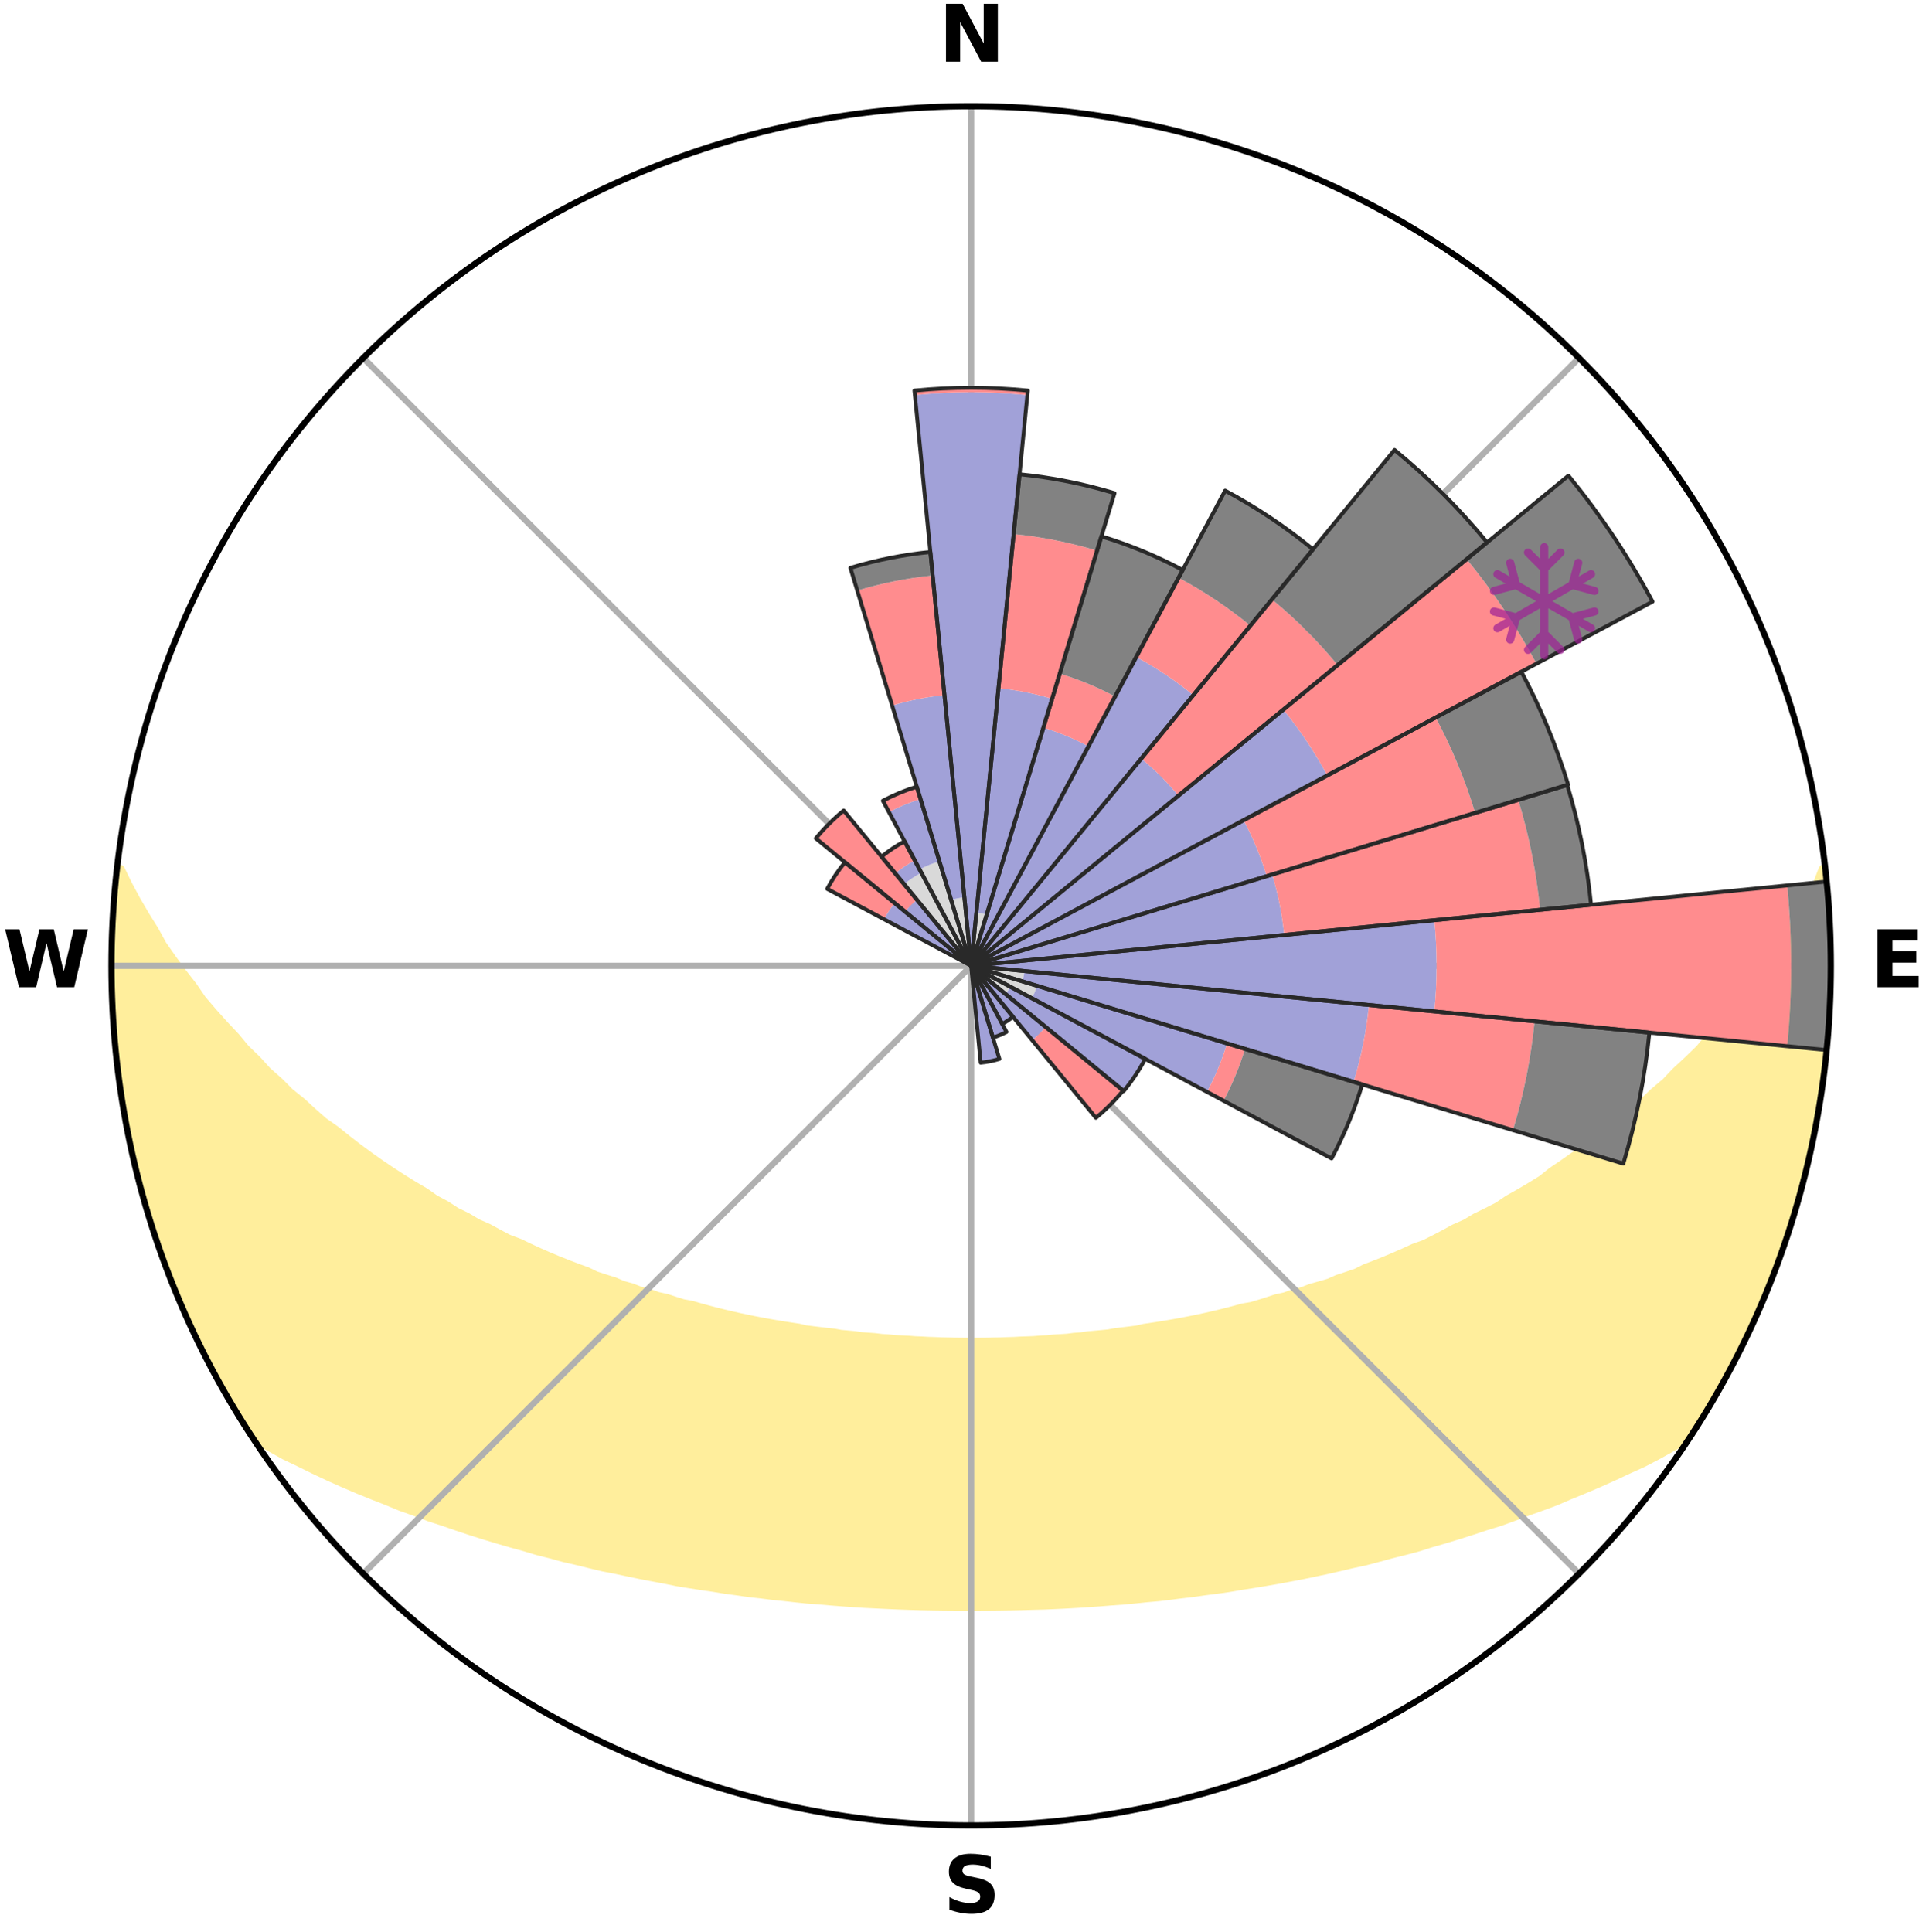 <?xml version="1.0" encoding="utf-8" standalone="no"?>
<!DOCTYPE svg PUBLIC "-//W3C//DTD SVG 1.1//EN"
  "http://www.w3.org/Graphics/SVG/1.1/DTD/svg11.dtd">
<svg xmlns:xlink="http://www.w3.org/1999/xlink" width="248.41pt" height="249.158pt" viewBox="0 0 248.41 249.158" xmlns="http://www.w3.org/2000/svg" version="1.1">
 <title>Ski Rose for OC Bjelašnica ZOI '84</title>
 <defs>
  <style type="text/css">*{stroke-linejoin: round; stroke-linecap: butt}</style>
 </defs>
 <g id="figure_1">
  <g id="patch_1">
   <path d="M 0 249.158 
L 248.41 249.158 
L 248.41 0 
L 0 0 
z
" style="fill: #ffffff"/>
  </g>
  <g id="axes_1">
   <g id="patch_2">
    <path d="M 236.135 124.579 
C 236.135 110.018 233.267 95.599 227.695 82.147 
C 222.122 68.695 213.955 56.471 203.659 46.175 
C 193.363 35.879 181.139 27.711 167.687 22.139 
C 154.235 16.567 139.815 13.699 125.255 13.699 
C 110.694 13.699 96.275 16.567 82.823 22.139 
C 69.371 27.711 57.147 35.879 46.851 46.175 
C 36.555 56.471 28.387 68.695 22.815 82.147 
C 17.243 95.599 14.375 110.018 14.375 124.579 
C 14.375 139.14 17.243 153.559 22.815 167.011 
C 28.387 180.463 36.555 192.687 46.851 202.983 
C 57.147 213.279 69.371 221.447 82.823 227.019 
C 96.275 232.591 110.694 235.459 125.255 235.459 
C 139.815 235.459 154.235 232.591 167.687 227.019 
C 181.139 221.447 193.363 213.279 203.659 202.983 
C 213.955 192.687 222.122 180.463 227.695 167.011 
C 233.267 153.559 236.135 139.14 236.135 124.579 
M 125.255 124.579 
C 125.255 124.579 125.255 124.579 125.255 124.579 
C 125.255 124.579 125.255 124.579 125.255 124.579 
C 125.255 124.579 125.255 124.579 125.255 124.579 
C 125.255 124.579 125.255 124.579 125.255 124.579 
C 125.255 124.579 125.255 124.579 125.255 124.579 
C 125.255 124.579 125.255 124.579 125.255 124.579 
C 125.255 124.579 125.255 124.579 125.255 124.579 
C 125.255 124.579 125.255 124.579 125.255 124.579 
C 125.255 124.579 125.255 124.579 125.255 124.579 
C 125.255 124.579 125.255 124.579 125.255 124.579 
C 125.255 124.579 125.255 124.579 125.255 124.579 
C 125.255 124.579 125.255 124.579 125.255 124.579 
C 125.255 124.579 125.255 124.579 125.255 124.579 
C 125.255 124.579 125.255 124.579 125.255 124.579 
C 125.255 124.579 125.255 124.579 125.255 124.579 
C 125.255 124.579 125.255 124.579 125.255 124.579 
z
" style="fill: #ffffff"/>
   </g>
   <g id="PolyCollection_1">
    <defs>
     <path id="m4aae1333e5" d="M 235.266 -137.113 
L 235.075 -137.091 
L 234.295 -135.078 
L 233.232 -133.077 
L 232.097 -131.114 
L 230.904 -129.192 
L 229.664 -127.313 
L 228.601 -125.481 
L 227.283 -123.689 
L 225.93 -121.943 
L 224.545 -120.244 
L 223.352 -118.579 
L 221.912 -116.972 
L 220.446 -115.413 
L 219.176 -113.878 
L 217.665 -112.413 
L 216.135 -110.997 
L 214.803 -109.594 
L 213.238 -108.272 
L 211.872 -106.957 
L 210.491 -105.683 
L 208.886 -104.501 
L 207.479 -103.314 
L 206.062 -102.169 
L 204.635 -101.066 
L 202.997 -100.067 
L 201.556 -99.049 
L 200.11 -98.072 
L 198.854 -97.062 
L 197.397 -96.161 
L 195.939 -95.301 
L 194.48 -94.479 
L 193.206 -93.612 
L 191.746 -92.864 
L 190.29 -92.154 
L 189.013 -91.389 
L 187.563 -90.749 
L 186.287 -90.048 
L 185.013 -89.379 
L 183.74 -88.739 
L 182.313 -88.229 
L 181.05 -87.649 
L 179.791 -87.098 
L 178.537 -86.573 
L 177.289 -86.076 
L 176.048 -85.604 
L 174.95 -85.05 
L 173.72 -84.627 
L 172.499 -84.229 
L 171.411 -83.743 
L 170.205 -83.39 
L 169.01 -83.057 
L 167.937 -82.635 
L 166.76 -82.344 
L 165.698 -81.96 
L 164.541 -81.706 
L 163.492 -81.359 
L 162.449 -81.03 
L 161.411 -80.718 
L 160.293 -80.53 
L 159.271 -80.249 
L 158.254 -79.983 
L 157.244 -79.731 
L 156.241 -79.494 
L 155.244 -79.27 
L 154.254 -79.059 
L 153.271 -78.86 
L 152.295 -78.673 
L 151.327 -78.497 
L 150.365 -78.332 
L 149.41 -78.177 
L 148.463 -78.031 
L 147.522 -77.894 
L 146.627 -77.683 
L 145.697 -77.565 
L 144.775 -77.454 
L 143.859 -77.351 
L 142.976 -77.181 
L 142.07 -77.093 
L 141.171 -77.011 
L 140.277 -76.934 
L 139.407 -76.802 
L 138.523 -76.737 
L 137.657 -76.623 
L 136.781 -76.57 
L 135.909 -76.52 
L 135.051 -76.43 
L 134.186 -76.39 
L 133.331 -76.316 
L 132.472 -76.285 
L 131.617 -76.255 
L 130.767 -76.204 
L 129.915 -76.182 
L 129.067 -76.145 
L 128.218 -76.13 
L 127.371 -76.108 
L 126.524 -76.1 
L 125.678 -76.092 
L 124.832 -76.093 
L 123.985 -76.102 
L 123.139 -76.111 
L 122.292 -76.135 
L 121.444 -76.152 
L 120.595 -76.19 
L 119.744 -76.214 
L 118.894 -76.267 
L 118.039 -76.298 
L 117.187 -76.366 
L 116.327 -76.406 
L 115.463 -76.448 
L 114.605 -76.539 
L 113.734 -76.591 
L 112.872 -76.698 
L 111.994 -76.761 
L 111.11 -76.827 
L 110.241 -76.96 
L 109.348 -77.039 
L 108.45 -77.123 
L 107.572 -77.284 
L 106.664 -77.382 
L 105.749 -77.487 
L 104.827 -77.599 
L 103.899 -77.718 
L 103.005 -77.931 
L 102.066 -78.069 
L 101.12 -78.216 
L 100.166 -78.372 
L 99.206 -78.538 
L 98.239 -78.715 
L 97.265 -78.903 
L 96.283 -79.103 
L 95.295 -79.314 
L 94.3 -79.539 
L 93.298 -79.777 
L 92.289 -80.029 
L 91.275 -80.295 
L 90.254 -80.577 
L 89.227 -80.874 
L 88.102 -81.079 
L 87.06 -81.408 
L 86.014 -81.755 
L 84.858 -82.01 
L 83.799 -82.393 
L 82.623 -82.685 
L 81.553 -83.107 
L 80.359 -83.44 
L 79.279 -83.903 
L 78.069 -84.279 
L 76.85 -84.677 
L 75.758 -85.207 
L 74.526 -85.654 
L 73.287 -86.125 
L 72.041 -86.622 
L 70.79 -87.146 
L 69.533 -87.698 
L 68.272 -88.277 
L 67.008 -88.885 
L 65.576 -89.426 
L 64.304 -90.095 
L 63.031 -90.794 
L 61.583 -91.434 
L 60.308 -92.198 
L 58.854 -92.907 
L 57.58 -93.738 
L 56.124 -94.52 
L 54.857 -95.419 
L 53.404 -96.276 
L 51.952 -97.172 
L 50.504 -98.108 
L 49.06 -99.085 
L 47.621 -100.101 
L 46.19 -101.159 
L 44.767 -102.258 
L 43.354 -103.398 
L 41.742 -104.529 
L 40.351 -105.756 
L 38.973 -107.025 
L 37.397 -108.296 
L 36.05 -109.651 
L 34.505 -111.016 
L 33.195 -112.459 
L 31.687 -113.918 
L 30.42 -115.448 
L 28.958 -117 
L 27.52 -118.601 
L 26.109 -120.25 
L 24.947 -121.952 
L 23.596 -123.692 
L 22.279 -125.478 
L 20.999 -127.309 
L 19.976 -129.176 
L 18.782 -131.091 
L 17.641 -133.048 
L 16.568 -135.044 
L 15.582 -137.075 
L 15.163 -137.122 
L 15.163 -137.122 
L 14.923 -135.203 
L 14.717 -133.279 
L 14.656 -131.344 
L 14.515 -129.414 
L 14.518 -127.479 
L 14.402 -125.546 
L 14.552 -123.613 
L 14.5 -121.679 
L 14.48 -119.743 
L 14.682 -117.816 
L 14.724 -115.88 
L 15.035 -113.966 
L 15.14 -112.033 
L 15.326 -110.107 
L 15.628 -108.195 
L 16.009 -106.298 
L 16.234 -104.373 
L 16.674 -102.488 
L 17.018 -100.584 
L 17.458 -98.699 
L 17.985 -96.837 
L 18.425 -94.952 
L 18.949 -93.09 
L 19.564 -91.255 
L 20.208 -89.431 
L 20.774 -87.581 
L 21.416 -85.755 
L 22.149 -83.965 
L 22.851 -82.162 
L 23.646 -80.398 
L 24.374 -78.605 
L 25.176 -76.844 
L 26.07 -75.127 
L 26.948 -73.404 
L 27.829 -71.681 
L 28.772 -69.992 
L 29.753 -68.324 
L 30.723 -66.65 
L 31.757 -65.015 
L 32.925 -63.468 
L 34.815 -62.421 
L 36.663 -61.387 
L 38.6 -60.458 
L 40.481 -59.53 
L 42.361 -58.643 
L 44.247 -57.801 
L 46.125 -56.996 
L 48.004 -56.233 
L 49.872 -55.504 
L 51.677 -54.756 
L 53.535 -54.1 
L 55.327 -53.42 
L 57.163 -52.825 
L 58.939 -52.208 
L 60.706 -51.62 
L 62.465 -51.061 
L 64.214 -50.531 
L 65.954 -50.027 
L 67.683 -49.55 
L 69.364 -49.047 
L 71.073 -48.619 
L 72.733 -48.159 
L 74.421 -47.777 
L 76.066 -47.369 
L 77.7 -46.976 
L 79.355 -46.657 
L 80.973 -46.31 
L 82.578 -45.977 
L 84.177 -45.669 
L 85.764 -45.373 
L 87.323 -45.052 
L 88.896 -44.797 
L 90.457 -44.551 
L 92.013 -44.326 
L 93.543 -44.074 
L 95.079 -43.871 
L 96.596 -43.649 
L 98.12 -43.481 
L 99.624 -43.288 
L 101.13 -43.136 
L 102.622 -42.969 
L 104.11 -42.816 
L 105.599 -42.706 
L 107.075 -42.576 
L 108.547 -42.459 
L 110.015 -42.353 
L 111.479 -42.259 
L 112.942 -42.189 
L 114.398 -42.116 
L 115.852 -42.052 
L 117.303 -42 
L 118.752 -41.957 
L 120.199 -41.925 
L 121.645 -41.902 
L 123.09 -41.89 
L 124.533 -41.887 
L 125.976 -41.889 
L 127.42 -41.895 
L 128.864 -41.908 
L 130.31 -41.931 
L 131.757 -41.964 
L 133.206 -42.007 
L 134.659 -42.043 
L 136.113 -42.105 
L 137.57 -42.177 
L 139.03 -42.261 
L 140.494 -42.355 
L 141.962 -42.461 
L 143.434 -42.579 
L 144.915 -42.687 
L 146.397 -42.828 
L 147.884 -42.982 
L 149.386 -43.114 
L 150.884 -43.293 
L 152.388 -43.486 
L 153.909 -43.663 
L 155.425 -43.885 
L 156.964 -44.081 
L 158.509 -44.298 
L 160.046 -44.566 
L 161.61 -44.805 
L 163.179 -45.068 
L 164.762 -45.34 
L 166.35 -45.636 
L 167.951 -45.943 
L 169.557 -46.276 
L 171.176 -46.621 
L 172.799 -46.994 
L 174.436 -47.38 
L 176.114 -47.74 
L 177.764 -48.177 
L 179.428 -48.631 
L 181.137 -49.059 
L 182.857 -49.511 
L 184.541 -50.046 
L 186.28 -50.549 
L 188.029 -51.08 
L 189.787 -51.638 
L 191.555 -52.226 
L 193.385 -52.785 
L 195.17 -53.433 
L 196.961 -54.113 
L 198.814 -54.774 
L 200.681 -55.464 
L 202.491 -56.246 
L 204.364 -57.013 
L 206.247 -57.814 
L 208.127 -58.659 
L 210.012 -59.542 
L 211.959 -60.421 
L 213.826 -61.402 
L 215.678 -62.433 
L 217.568 -63.479 
L 218.761 -65.009 
L 219.783 -66.652 
L 220.769 -68.317 
L 221.721 -70.001 
L 222.697 -71.672 
L 223.595 -73.387 
L 224.432 -75.131 
L 225.309 -76.856 
L 226.126 -78.609 
L 226.898 -80.384 
L 227.593 -82.189 
L 228.417 -83.942 
L 229.027 -85.78 
L 229.756 -87.573 
L 230.372 -89.407 
L 230.999 -91.238 
L 231.493 -93.11 
L 232.02 -94.97 
L 232.603 -96.817 
L 233.047 -98.701 
L 233.446 -100.594 
L 233.865 -102.482 
L 234.171 -104.393 
L 234.566 -106.287 
L 234.792 -108.209 
L 235.165 -110.109 
L 235.31 -112.04 
L 235.604 -113.954 
L 235.67 -115.889 
L 235.846 -117.815 
L 236.029 -119.743 
L 235.984 -121.68 
L 236.093 -123.612 
L 235.976 -125.545 
L 236.017 -127.479 
L 235.986 -129.414 
L 235.922 -131.348 
L 235.709 -133.272 
L 235.618 -135.206 
L 235.266 -137.113 
z
" style="stroke: #ffee9c"/>
    </defs>
    <g clip-path="url(#p09901f8812)">
     <use xlink:href="#m4aae1333e5" x="0" y="249.158" style="fill: #ffee9c; stroke: #ffee9c"/>
    </g>
   </g>
   <g id="matplotlib.axis_1">
    <g id="xtick_1">
     <g id="line2d_1">
      <path d="M 125.255 124.579 
L 125.255 13.699 
" clip-path="url(#p09901f8812)" style="fill: none; stroke: #b0b0b0; stroke-width: 0.8; stroke-linecap: square"/>
     </g>
     <g id="text_1">
      <!-- N -->
      <g transform="translate(121.07 7.958) scale(0.1 -0.1)">
       <defs>
        <path id="DejaVuSans-Bold-4e" d="M 588 4666 
L 1931 4666 
L 3628 1466 
L 3628 4666 
L 4769 4666 
L 4769 0 
L 3425 0 
L 1728 3200 
L 1728 0 
L 588 0 
L 588 4666 
z
" transform="scale(0.016)"/>
       </defs>
       <use xlink:href="#DejaVuSans-Bold-4e"/>
      </g>
     </g>
    </g>
    <g id="xtick_2">
     <g id="line2d_2">
      <path d="M 125.255 124.579 
L 203.659 46.175 
" clip-path="url(#p09901f8812)" style="fill: none; stroke: #b0b0b0; stroke-width: 0.8; stroke-linecap: square"/>
     </g>
    </g>
    <g id="xtick_3">
     <g id="line2d_3">
      <path d="M 125.255 124.579 
L 236.135 124.579 
" clip-path="url(#p09901f8812)" style="fill: none; stroke: #b0b0b0; stroke-width: 0.8; stroke-linecap: square"/>
     </g>
     <g id="text_2">
      <!-- E -->
      <g transform="translate(241.219 127.338) scale(0.1 -0.1)">
       <defs>
        <path id="DejaVuSans-Bold-45" d="M 588 4666 
L 3834 4666 
L 3834 3756 
L 1791 3756 
L 1791 2888 
L 3713 2888 
L 3713 1978 
L 1791 1978 
L 1791 909 
L 3903 909 
L 3903 0 
L 588 0 
L 588 4666 
z
" transform="scale(0.016)"/>
       </defs>
       <use xlink:href="#DejaVuSans-Bold-45"/>
      </g>
     </g>
    </g>
    <g id="xtick_4">
     <g id="line2d_4">
      <path d="M 125.255 124.579 
L 203.659 202.983 
" clip-path="url(#p09901f8812)" style="fill: none; stroke: #b0b0b0; stroke-width: 0.8; stroke-linecap: square"/>
     </g>
    </g>
    <g id="xtick_5">
     <g id="line2d_5">
      <path d="M 125.255 124.579 
L 125.255 235.459 
" clip-path="url(#p09901f8812)" style="fill: none; stroke: #b0b0b0; stroke-width: 0.8; stroke-linecap: square"/>
     </g>
     <g id="text_3">
      <!-- S -->
      <g transform="translate(121.654 246.718) scale(0.1 -0.1)">
       <defs>
        <path id="DejaVuSans-Bold-53" d="M 3834 4519 
L 3834 3531 
Q 3450 3703 3084 3790 
Q 2719 3878 2394 3878 
Q 1963 3878 1756 3759 
Q 1550 3641 1550 3391 
Q 1550 3203 1689 3098 
Q 1828 2994 2194 2919 
L 2706 2816 
Q 3484 2659 3812 2340 
Q 4141 2022 4141 1434 
Q 4141 663 3683 286 
Q 3225 -91 2284 -91 
Q 1841 -91 1394 -6 
Q 947 78 500 244 
L 500 1259 
Q 947 1022 1364 901 
Q 1781 781 2169 781 
Q 2563 781 2772 912 
Q 2981 1044 2981 1288 
Q 2981 1506 2839 1625 
Q 2697 1744 2272 1838 
L 1806 1941 
Q 1106 2091 782 2419 
Q 459 2747 459 3303 
Q 459 4000 909 4375 
Q 1359 4750 2203 4750 
Q 2588 4750 2994 4692 
Q 3400 4634 3834 4519 
z
" transform="scale(0.016)"/>
       </defs>
       <use xlink:href="#DejaVuSans-Bold-53"/>
      </g>
     </g>
    </g>
    <g id="xtick_6">
     <g id="line2d_6">
      <path d="M 125.255 124.579 
L 46.851 202.983 
" clip-path="url(#p09901f8812)" style="fill: none; stroke: #b0b0b0; stroke-width: 0.8; stroke-linecap: square"/>
     </g>
    </g>
    <g id="xtick_7">
     <g id="line2d_7">
      <path d="M 125.255 124.579 
L 14.375 124.579 
" clip-path="url(#p09901f8812)" style="fill: none; stroke: #b0b0b0; stroke-width: 0.8; stroke-linecap: square"/>
     </g>
     <g id="text_4">
      <!-- W -->
      <g transform="translate(0.36 127.338) scale(0.1 -0.1)">
       <defs>
        <path id="DejaVuSans-Bold-57" d="M 191 4666 
L 1344 4666 
L 2150 1275 
L 2950 4666 
L 4109 4666 
L 4909 1275 
L 5716 4666 
L 6859 4666 
L 5759 0 
L 4372 0 
L 3525 3547 
L 2688 0 
L 1300 0 
L 191 4666 
z
" transform="scale(0.016)"/>
       </defs>
       <use xlink:href="#DejaVuSans-Bold-57"/>
      </g>
     </g>
    </g>
    <g id="xtick_8">
     <g id="line2d_8">
      <path d="M 125.255 124.579 
L 46.851 46.175 
" clip-path="url(#p09901f8812)" style="fill: none; stroke: #b0b0b0; stroke-width: 0.8; stroke-linecap: square"/>
     </g>
    </g>
   </g>
   <g id="matplotlib.axis_2"/>
   <g id="patch_3">
    <path d="M 125.255 124.579 
C 125.255 124.579 125.255 124.579 125.255 124.579 
C 125.255 124.579 125.255 124.579 125.255 124.579 
L 125.255 124.579 
C 125.255 124.579 125.255 124.579 125.255 124.579 
C 125.255 124.579 125.255 124.579 125.255 124.579 
z
" clip-path="url(#p09901f8812)" style="fill: #d9d9d9"/>
   </g>
   <g id="patch_4">
    <path d="M 125.255 124.579 
C 125.255 124.579 125.255 124.579 125.255 124.579 
C 125.255 124.579 125.255 124.579 125.255 124.579 
L 127.257 117.977 
C 127.041 117.912 126.822 117.857 126.601 117.813 
C 126.379 117.769 126.156 117.735 125.931 117.713 
z
" clip-path="url(#p09901f8812)" style="fill: #d9d9d9"/>
   </g>
   <g id="patch_5">
    <path d="M 125.255 124.579 
C 125.255 124.579 125.255 124.579 125.255 124.579 
C 125.255 124.579 125.255 124.579 125.255 124.579 
L 125.255 124.579 
C 125.255 124.579 125.255 124.579 125.255 124.579 
C 125.255 124.579 125.255 124.579 125.255 124.579 
z
" clip-path="url(#p09901f8812)" style="fill: #d9d9d9"/>
   </g>
   <g id="patch_6">
    <path d="M 125.255 124.579 
C 125.255 124.579 125.255 124.579 125.255 124.579 
C 125.255 124.579 125.255 124.579 125.255 124.579 
L 125.255 124.579 
C 125.255 124.579 125.255 124.579 125.255 124.579 
C 125.255 124.579 125.255 124.579 125.255 124.579 
z
" clip-path="url(#p09901f8812)" style="fill: #d9d9d9"/>
   </g>
   <g id="patch_7">
    <path d="M 125.255 124.579 
C 125.255 124.579 125.255 124.579 125.255 124.579 
C 125.255 124.579 125.255 124.579 125.255 124.579 
L 125.255 124.579 
C 125.255 124.579 125.255 124.579 125.255 124.579 
C 125.255 124.579 125.255 124.579 125.255 124.579 
z
" clip-path="url(#p09901f8812)" style="fill: #d9d9d9"/>
   </g>
   <g id="patch_8">
    <path d="M 125.255 124.579 
C 125.255 124.579 125.255 124.579 125.255 124.579 
C 125.255 124.579 125.255 124.579 125.255 124.579 
L 125.255 124.579 
C 125.255 124.579 125.255 124.579 125.255 124.579 
C 125.255 124.579 125.255 124.579 125.255 124.579 
z
" clip-path="url(#p09901f8812)" style="fill: #d9d9d9"/>
   </g>
   <g id="patch_9">
    <path d="M 125.255 124.579 
C 125.255 124.579 125.255 124.579 125.255 124.579 
C 125.255 124.579 125.255 124.579 125.255 124.579 
L 125.255 124.579 
C 125.255 124.579 125.255 124.579 125.255 124.579 
C 125.255 124.579 125.255 124.579 125.255 124.579 
z
" clip-path="url(#p09901f8812)" style="fill: #d9d9d9"/>
   </g>
   <g id="patch_10">
    <path d="M 125.255 124.579 
C 125.255 124.579 125.255 124.579 125.255 124.579 
C 125.255 124.579 125.255 124.579 125.255 124.579 
L 125.255 124.579 
C 125.255 124.579 125.255 124.579 125.255 124.579 
C 125.255 124.579 125.255 124.579 125.255 124.579 
z
" clip-path="url(#p09901f8812)" style="fill: #d9d9d9"/>
   </g>
   <g id="patch_11">
    <path d="M 125.255 124.579 
C 125.255 124.579 125.255 124.579 125.255 124.579 
C 125.255 124.579 125.255 124.579 125.255 124.579 
L 125.255 124.579 
C 125.255 124.579 125.255 124.579 125.255 124.579 
C 125.255 124.579 125.255 124.579 125.255 124.579 
z
" clip-path="url(#p09901f8812)" style="fill: #d9d9d9"/>
   </g>
   <g id="patch_12">
    <path d="M 125.255 124.579 
C 125.255 124.579 125.255 124.579 125.255 124.579 
C 125.255 124.579 125.255 124.579 125.255 124.579 
L 131.857 126.582 
C 131.922 126.366 131.977 126.146 132.021 125.925 
C 132.065 125.704 132.098 125.48 132.121 125.255 
z
" clip-path="url(#p09901f8812)" style="fill: #d9d9d9"/>
   </g>
   <g id="patch_13">
    <path d="M 125.255 124.579 
C 125.255 124.579 125.255 124.579 125.255 124.579 
C 125.255 124.579 125.255 124.579 125.255 124.579 
L 133.083 128.763 
C 133.219 128.507 133.344 128.244 133.455 127.976 
C 133.566 127.707 133.664 127.434 133.748 127.156 
z
" clip-path="url(#p09901f8812)" style="fill: #d9d9d9"/>
   </g>
   <g id="patch_14">
    <path d="M 125.255 124.579 
C 125.255 124.579 125.255 124.579 125.255 124.579 
C 125.255 124.579 125.255 124.579 125.255 124.579 
L 129.684 128.214 
C 129.803 128.069 129.914 127.918 130.019 127.762 
C 130.123 127.606 130.219 127.445 130.308 127.28 
z
" clip-path="url(#p09901f8812)" style="fill: #d9d9d9"/>
   </g>
   <g id="patch_15">
    <path d="M 125.255 124.579 
C 125.255 124.579 125.255 124.579 125.255 124.579 
C 125.255 124.579 125.255 124.579 125.255 124.579 
L 125.255 124.579 
C 125.255 124.579 125.255 124.579 125.255 124.579 
C 125.255 124.579 125.255 124.579 125.255 124.579 
z
" clip-path="url(#p09901f8812)" style="fill: #d9d9d9"/>
   </g>
   <g id="patch_16">
    <path d="M 125.255 124.579 
C 125.255 124.579 125.255 124.579 125.255 124.579 
C 125.255 124.579 125.255 124.579 125.255 124.579 
L 125.255 124.579 
C 125.255 124.579 125.255 124.579 125.255 124.579 
C 125.255 124.579 125.255 124.579 125.255 124.579 
z
" clip-path="url(#p09901f8812)" style="fill: #d9d9d9"/>
   </g>
   <g id="patch_17">
    <path d="M 125.255 124.579 
C 125.255 124.579 125.255 124.579 125.255 124.579 
C 125.255 124.579 125.255 124.579 125.255 124.579 
L 125.255 124.579 
C 125.255 124.579 125.255 124.579 125.255 124.579 
C 125.255 124.579 125.255 124.579 125.255 124.579 
z
" clip-path="url(#p09901f8812)" style="fill: #d9d9d9"/>
   </g>
   <g id="patch_18">
    <path d="M 125.255 124.579 
C 125.255 124.579 125.255 124.579 125.255 124.579 
C 125.255 124.579 125.255 124.579 125.255 124.579 
L 125.255 124.579 
C 125.255 124.579 125.255 124.579 125.255 124.579 
C 125.255 124.579 125.255 124.579 125.255 124.579 
z
" clip-path="url(#p09901f8812)" style="fill: #d9d9d9"/>
   </g>
   <g id="patch_19">
    <path d="M 125.255 124.579 
C 125.255 124.579 125.255 124.579 125.255 124.579 
C 125.255 124.579 125.255 124.579 125.255 124.579 
L 125.255 124.579 
C 125.255 124.579 125.255 124.579 125.255 124.579 
C 125.255 124.579 125.255 124.579 125.255 124.579 
z
" clip-path="url(#p09901f8812)" style="fill: #d9d9d9"/>
   </g>
   <g id="patch_20">
    <path d="M 125.255 124.579 
C 125.255 124.579 125.255 124.579 125.255 124.579 
C 125.255 124.579 125.255 124.579 125.255 124.579 
L 125.255 124.579 
C 125.255 124.579 125.255 124.579 125.255 124.579 
C 125.255 124.579 125.255 124.579 125.255 124.579 
z
" clip-path="url(#p09901f8812)" style="fill: #d9d9d9"/>
   </g>
   <g id="patch_21">
    <path d="M 125.255 124.579 
C 125.255 124.579 125.255 124.579 125.255 124.579 
C 125.255 124.579 125.255 124.579 125.255 124.579 
L 125.255 124.579 
C 125.255 124.579 125.255 124.579 125.255 124.579 
C 125.255 124.579 125.255 124.579 125.255 124.579 
z
" clip-path="url(#p09901f8812)" style="fill: #d9d9d9"/>
   </g>
   <g id="patch_22">
    <path d="M 125.255 124.579 
C 125.255 124.579 125.255 124.579 125.255 124.579 
C 125.255 124.579 125.255 124.579 125.255 124.579 
L 125.255 124.579 
C 125.255 124.579 125.255 124.579 125.255 124.579 
C 125.255 124.579 125.255 124.579 125.255 124.579 
z
" clip-path="url(#p09901f8812)" style="fill: #d9d9d9"/>
   </g>
   <g id="patch_23">
    <path d="M 125.255 124.579 
C 125.255 124.579 125.255 124.579 125.255 124.579 
C 125.255 124.579 125.255 124.579 125.255 124.579 
L 125.255 124.579 
C 125.255 124.579 125.255 124.579 125.255 124.579 
C 125.255 124.579 125.255 124.579 125.255 124.579 
z
" clip-path="url(#p09901f8812)" style="fill: #d9d9d9"/>
   </g>
   <g id="patch_24">
    <path d="M 125.255 124.579 
C 125.255 124.579 125.255 124.579 125.255 124.579 
C 125.255 124.579 125.255 124.579 125.255 124.579 
L 125.255 124.579 
C 125.255 124.579 125.255 124.579 125.255 124.579 
C 125.255 124.579 125.255 124.579 125.255 124.579 
z
" clip-path="url(#p09901f8812)" style="fill: #d9d9d9"/>
   </g>
   <g id="patch_25">
    <path d="M 125.255 124.579 
C 125.255 124.579 125.255 124.579 125.255 124.579 
C 125.255 124.579 125.255 124.579 125.255 124.579 
L 125.255 124.579 
C 125.255 124.579 125.255 124.579 125.255 124.579 
C 125.255 124.579 125.255 124.579 125.255 124.579 
z
" clip-path="url(#p09901f8812)" style="fill: #d9d9d9"/>
   </g>
   <g id="patch_26">
    <path d="M 125.255 124.579 
C 125.255 124.579 125.255 124.579 125.255 124.579 
C 125.255 124.579 125.255 124.579 125.255 124.579 
L 125.255 124.579 
C 125.255 124.579 125.255 124.579 125.255 124.579 
C 125.255 124.579 125.255 124.579 125.255 124.579 
z
" clip-path="url(#p09901f8812)" style="fill: #d9d9d9"/>
   </g>
   <g id="patch_27">
    <path d="M 125.255 124.579 
C 125.255 124.579 125.255 124.579 125.255 124.579 
C 125.255 124.579 125.255 124.579 125.255 124.579 
L 125.255 124.579 
C 125.255 124.579 125.255 124.579 125.255 124.579 
C 125.255 124.579 125.255 124.579 125.255 124.579 
z
" clip-path="url(#p09901f8812)" style="fill: #d9d9d9"/>
   </g>
   <g id="patch_28">
    <path d="M 125.255 124.579 
C 125.255 124.579 125.255 124.579 125.255 124.579 
C 125.255 124.579 125.255 124.579 125.255 124.579 
L 125.255 124.579 
C 125.255 124.579 125.255 124.579 125.255 124.579 
C 125.255 124.579 125.255 124.579 125.255 124.579 
z
" clip-path="url(#p09901f8812)" style="fill: #d9d9d9"/>
   </g>
   <g id="patch_29">
    <path d="M 125.255 124.579 
C 125.255 124.579 125.255 124.579 125.255 124.579 
C 125.255 124.579 125.255 124.579 125.255 124.579 
L 125.255 124.579 
C 125.255 124.579 125.255 124.579 125.255 124.579 
C 125.255 124.579 125.255 124.579 125.255 124.579 
z
" clip-path="url(#p09901f8812)" style="fill: #d9d9d9"/>
   </g>
   <g id="patch_30">
    <path d="M 125.255 124.579 
C 125.255 124.579 125.255 124.579 125.255 124.579 
C 125.255 124.579 125.255 124.579 125.255 124.579 
L 125.255 124.579 
C 125.255 124.579 125.255 124.579 125.255 124.579 
C 125.255 124.579 125.255 124.579 125.255 124.579 
z
" clip-path="url(#p09901f8812)" style="fill: #d9d9d9"/>
   </g>
   <g id="patch_31">
    <path d="M 125.255 124.579 
C 125.255 124.579 125.255 124.579 125.255 124.579 
C 125.255 124.579 125.255 124.579 125.255 124.579 
L 125.255 124.579 
C 125.255 124.579 125.255 124.579 125.255 124.579 
C 125.255 124.579 125.255 124.579 125.255 124.579 
z
" clip-path="url(#p09901f8812)" style="fill: #d9d9d9"/>
   </g>
   <g id="patch_32">
    <path d="M 125.255 124.579 
C 125.255 124.579 125.255 124.579 125.255 124.579 
C 125.255 124.579 125.255 124.579 125.255 124.579 
L 118.835 112.569 
C 118.442 112.779 118.06 113.008 117.689 113.256 
C 117.318 113.504 116.96 113.769 116.615 114.052 
z
" clip-path="url(#p09901f8812)" style="fill: #d9d9d9"/>
   </g>
   <g id="patch_33">
    <path d="M 125.255 124.579 
C 125.255 124.579 125.255 124.579 125.255 124.579 
C 125.255 124.579 125.255 124.579 125.255 124.579 
L 121.164 111.094 
C 120.723 111.228 120.288 111.383 119.862 111.56 
C 119.436 111.736 119.019 111.933 118.612 112.151 
z
" clip-path="url(#p09901f8812)" style="fill: #d9d9d9"/>
   </g>
   <g id="patch_34">
    <path d="M 125.255 124.579 
C 125.255 124.579 125.255 124.579 125.255 124.579 
C 125.255 124.579 125.255 124.579 125.255 124.579 
L 124.385 115.746 
C 124.096 115.775 123.808 115.817 123.523 115.874 
C 123.238 115.931 122.956 116.001 122.678 116.086 
z
" clip-path="url(#p09901f8812)" style="fill: #d9d9d9"/>
   </g>
   <g id="patch_35">
    <path d="M 125.255 124.579 
C 125.255 124.579 125.255 124.579 125.255 124.579 
C 125.255 124.579 125.255 124.579 125.255 124.579 
L 132.506 50.952 
C 130.097 50.715 127.676 50.596 125.255 50.596 
C 122.833 50.596 120.413 50.715 118.003 50.952 
z
" clip-path="url(#p09901f8812)" style="fill: #a1a1d8"/>
   </g>
   <g id="patch_36">
    <path d="M 125.931 117.713 
C 126.156 117.735 126.379 117.769 126.601 117.813 
C 126.822 117.857 127.041 117.912 127.257 117.977 
L 135.701 90.144 
C 134.574 89.802 133.43 89.515 132.275 89.285 
C 131.12 89.056 129.954 88.883 128.782 88.767 
z
" clip-path="url(#p09901f8812)" style="fill: #a1a1d8"/>
   </g>
   <g id="patch_37">
    <path d="M 125.255 124.579 
C 125.255 124.579 125.255 124.579 125.255 124.579 
C 125.255 124.579 125.255 124.579 125.255 124.579 
L 140.389 96.266 
C 139.462 95.77 138.511 95.321 137.541 94.919 
C 136.57 94.516 135.58 94.162 134.574 93.857 
z
" clip-path="url(#p09901f8812)" style="fill: #a1a1d8"/>
   </g>
   <g id="patch_38">
    <path d="M 125.255 124.579 
C 125.255 124.579 125.255 124.579 125.255 124.579 
C 125.255 124.579 125.255 124.579 125.255 124.579 
L 153.908 89.665 
C 152.766 88.727 151.577 87.846 150.348 87.024 
C 149.119 86.203 147.85 85.442 146.546 84.746 
z
" clip-path="url(#p09901f8812)" style="fill: #a1a1d8"/>
   </g>
   <g id="patch_39">
    <path d="M 125.255 124.579 
C 125.255 124.579 125.255 124.579 125.255 124.579 
C 125.255 124.579 125.255 124.579 125.255 124.579 
L 151.993 102.636 
C 151.275 101.76 150.514 100.921 149.713 100.12 
C 148.913 99.32 148.074 98.559 147.198 97.841 
z
" clip-path="url(#p09901f8812)" style="fill: #a1a1d8"/>
   </g>
   <g id="patch_40">
    <path d="M 125.255 124.579 
C 125.255 124.579 125.255 124.579 125.255 124.579 
C 125.255 124.579 125.255 124.579 125.255 124.579 
L 171.19 100.026 
C 170.387 98.522 169.51 97.059 168.563 95.642 
C 167.615 94.224 166.599 92.854 165.518 91.536 
z
" clip-path="url(#p09901f8812)" style="fill: #a1a1d8"/>
   </g>
   <g id="patch_41">
    <path d="M 125.255 124.579 
C 125.255 124.579 125.255 124.579 125.255 124.579 
C 125.255 124.579 125.255 124.579 125.255 124.579 
L 163.377 113.015 
C 162.999 111.767 162.559 110.538 162.06 109.334 
C 161.561 108.129 161.003 106.95 160.389 105.8 
z
" clip-path="url(#p09901f8812)" style="fill: #a1a1d8"/>
   </g>
   <g id="patch_42">
    <path d="M 125.255 124.579 
C 125.255 124.579 125.255 124.579 125.255 124.579 
C 125.255 124.579 125.255 124.579 125.255 124.579 
L 165.632 120.602 
C 165.502 119.281 165.307 117.966 165.048 116.664 
C 164.789 115.361 164.466 114.072 164.08 112.801 
z
" clip-path="url(#p09901f8812)" style="fill: #a1a1d8"/>
   </g>
   <g id="patch_43">
    <path d="M 125.255 124.579 
C 125.255 124.579 125.255 124.579 125.255 124.579 
C 125.255 124.579 125.255 124.579 125.255 124.579 
L 185 130.463 
C 185.193 128.508 185.289 126.544 185.289 124.579 
C 185.289 122.614 185.193 120.65 185 118.695 
z
" clip-path="url(#p09901f8812)" style="fill: #a1a1d8"/>
   </g>
   <g id="patch_44">
    <path d="M 132.121 125.255 
C 132.098 125.48 132.065 125.704 132.021 125.925 
C 131.977 126.146 131.922 126.366 131.857 126.582 
L 174.598 139.547 
C 175.088 137.932 175.498 136.294 175.827 134.639 
C 176.157 132.983 176.404 131.313 176.57 129.633 
z
" clip-path="url(#p09901f8812)" style="fill: #a1a1d8"/>
   </g>
   <g id="patch_45">
    <path d="M 133.748 127.156 
C 133.664 127.434 133.566 127.707 133.455 127.976 
C 133.344 128.244 133.219 128.507 133.083 128.763 
L 155.676 140.84 
C 156.209 139.844 156.692 138.823 157.124 137.78 
C 157.556 136.736 157.936 135.673 158.264 134.592 
z
" clip-path="url(#p09901f8812)" style="fill: #a1a1d8"/>
   </g>
   <g id="patch_46">
    <path d="M 130.308 127.28 
C 130.219 127.445 130.123 127.606 130.019 127.762 
C 129.914 127.918 129.803 128.069 129.684 128.214 
L 144.937 140.732 
C 145.465 140.087 145.962 139.418 146.425 138.725 
C 146.888 138.032 147.317 137.316 147.71 136.581 
z
" clip-path="url(#p09901f8812)" style="fill: #a1a1d8"/>
   </g>
   <g id="patch_47">
    <path d="M 125.255 124.579 
C 125.255 124.579 125.255 124.579 125.255 124.579 
C 125.255 124.579 125.255 124.579 125.255 124.579 
L 133.134 134.18 
C 133.449 133.923 133.75 133.649 134.038 133.362 
C 134.325 133.074 134.598 132.773 134.856 132.459 
z
" clip-path="url(#p09901f8812)" style="fill: #a1a1d8"/>
   </g>
   <g id="patch_48">
    <path d="M 125.255 124.579 
C 125.255 124.579 125.255 124.579 125.255 124.579 
C 125.255 124.579 125.255 124.579 125.255 124.579 
L 129.261 132.074 
C 129.506 131.942 129.745 131.799 129.976 131.645 
C 130.207 131.49 130.431 131.324 130.646 131.148 
z
" clip-path="url(#p09901f8812)" style="fill: #a1a1d8"/>
   </g>
   <g id="patch_49">
    <path d="M 125.255 124.579 
C 125.255 124.579 125.255 124.579 125.255 124.579 
C 125.255 124.579 125.255 124.579 125.255 124.579 
L 128.063 133.835 
C 128.365 133.743 128.664 133.636 128.956 133.515 
C 129.249 133.394 129.535 133.258 129.814 133.109 
z
" clip-path="url(#p09901f8812)" style="fill: #a1a1d8"/>
   </g>
   <g id="patch_50">
    <path d="M 125.255 124.579 
C 125.255 124.579 125.255 124.579 125.255 124.579 
C 125.255 124.579 125.255 124.579 125.255 124.579 
L 126.485 137.071 
C 126.894 137.031 127.301 136.97 127.704 136.89 
C 128.107 136.81 128.505 136.71 128.899 136.591 
z
" clip-path="url(#p09901f8812)" style="fill: #a1a1d8"/>
   </g>
   <g id="patch_51">
    <path d="M 125.255 124.579 
C 125.255 124.579 125.255 124.579 125.255 124.579 
C 125.255 124.579 125.255 124.579 125.255 124.579 
L 125.255 124.579 
C 125.255 124.579 125.255 124.579 125.255 124.579 
C 125.255 124.579 125.255 124.579 125.255 124.579 
z
" clip-path="url(#p09901f8812)" style="fill: #a1a1d8"/>
   </g>
   <g id="patch_52">
    <path d="M 125.255 124.579 
C 125.255 124.579 125.255 124.579 125.255 124.579 
C 125.255 124.579 125.255 124.579 125.255 124.579 
L 125.255 124.579 
C 125.255 124.579 125.255 124.579 125.255 124.579 
C 125.255 124.579 125.255 124.579 125.255 124.579 
z
" clip-path="url(#p09901f8812)" style="fill: #a1a1d8"/>
   </g>
   <g id="patch_53">
    <path d="M 125.255 124.579 
C 125.255 124.579 125.255 124.579 125.255 124.579 
C 125.255 124.579 125.255 124.579 125.255 124.579 
L 125.255 124.579 
C 125.255 124.579 125.255 124.579 125.255 124.579 
C 125.255 124.579 125.255 124.579 125.255 124.579 
z
" clip-path="url(#p09901f8812)" style="fill: #a1a1d8"/>
   </g>
   <g id="patch_54">
    <path d="M 125.255 124.579 
C 125.255 124.579 125.255 124.579 125.255 124.579 
C 125.255 124.579 125.255 124.579 125.255 124.579 
L 125.255 124.579 
C 125.255 124.579 125.255 124.579 125.255 124.579 
C 125.255 124.579 125.255 124.579 125.255 124.579 
z
" clip-path="url(#p09901f8812)" style="fill: #a1a1d8"/>
   </g>
   <g id="patch_55">
    <path d="M 125.255 124.579 
C 125.255 124.579 125.255 124.579 125.255 124.579 
C 125.255 124.579 125.255 124.579 125.255 124.579 
L 125.255 124.579 
C 125.255 124.579 125.255 124.579 125.255 124.579 
C 125.255 124.579 125.255 124.579 125.255 124.579 
z
" clip-path="url(#p09901f8812)" style="fill: #a1a1d8"/>
   </g>
   <g id="patch_56">
    <path d="M 125.255 124.579 
C 125.255 124.579 125.255 124.579 125.255 124.579 
C 125.255 124.579 125.255 124.579 125.255 124.579 
L 125.255 124.579 
C 125.255 124.579 125.255 124.579 125.255 124.579 
C 125.255 124.579 125.255 124.579 125.255 124.579 
z
" clip-path="url(#p09901f8812)" style="fill: #a1a1d8"/>
   </g>
   <g id="patch_57">
    <path d="M 125.255 124.579 
C 125.255 124.579 125.255 124.579 125.255 124.579 
C 125.255 124.579 125.255 124.579 125.255 124.579 
L 125.255 124.579 
C 125.255 124.579 125.255 124.579 125.255 124.579 
C 125.255 124.579 125.255 124.579 125.255 124.579 
z
" clip-path="url(#p09901f8812)" style="fill: #a1a1d8"/>
   </g>
   <g id="patch_58">
    <path d="M 125.255 124.579 
C 125.255 124.579 125.255 124.579 125.255 124.579 
C 125.255 124.579 125.255 124.579 125.255 124.579 
L 125.255 124.579 
C 125.255 124.579 125.255 124.579 125.255 124.579 
C 125.255 124.579 125.255 124.579 125.255 124.579 
z
" clip-path="url(#p09901f8812)" style="fill: #a1a1d8"/>
   </g>
   <g id="patch_59">
    <path d="M 125.255 124.579 
C 125.255 124.579 125.255 124.579 125.255 124.579 
C 125.255 124.579 125.255 124.579 125.255 124.579 
L 125.255 124.579 
C 125.255 124.579 125.255 124.579 125.255 124.579 
C 125.255 124.579 125.255 124.579 125.255 124.579 
z
" clip-path="url(#p09901f8812)" style="fill: #a1a1d8"/>
   </g>
   <g id="patch_60">
    <path d="M 125.255 124.579 
C 125.255 124.579 125.255 124.579 125.255 124.579 
C 125.255 124.579 125.255 124.579 125.255 124.579 
L 125.255 124.579 
C 125.255 124.579 125.255 124.579 125.255 124.579 
C 125.255 124.579 125.255 124.579 125.255 124.579 
z
" clip-path="url(#p09901f8812)" style="fill: #a1a1d8"/>
   </g>
   <g id="patch_61">
    <path d="M 125.255 124.579 
C 125.255 124.579 125.255 124.579 125.255 124.579 
C 125.255 124.579 125.255 124.579 125.255 124.579 
L 125.255 124.579 
C 125.255 124.579 125.255 124.579 125.255 124.579 
C 125.255 124.579 125.255 124.579 125.255 124.579 
z
" clip-path="url(#p09901f8812)" style="fill: #a1a1d8"/>
   </g>
   <g id="patch_62">
    <path d="M 125.255 124.579 
C 125.255 124.579 125.255 124.579 125.255 124.579 
C 125.255 124.579 125.255 124.579 125.255 124.579 
L 115.401 116.493 
C 115.137 116.815 114.888 117.15 114.656 117.497 
C 114.424 117.844 114.21 118.202 114.013 118.57 
z
" clip-path="url(#p09901f8812)" style="fill: #a1a1d8"/>
   </g>
   <g id="patch_63">
    <path d="M 125.255 124.579 
C 125.255 124.579 125.255 124.579 125.255 124.579 
C 125.255 124.579 125.255 124.579 125.255 124.579 
L 118.264 116.06 
C 117.985 116.289 117.717 116.531 117.462 116.786 
C 117.207 117.041 116.965 117.309 116.736 117.588 
z
" clip-path="url(#p09901f8812)" style="fill: #a1a1d8"/>
   </g>
   <g id="patch_64">
    <path d="M 116.615 114.052 
C 116.96 113.769 117.318 113.504 117.689 113.256 
C 118.06 113.008 118.442 112.779 118.835 112.569 
L 117.983 110.974 
C 117.538 111.212 117.104 111.472 116.684 111.752 
C 116.265 112.033 115.859 112.334 115.468 112.654 
z
" clip-path="url(#p09901f8812)" style="fill: #a1a1d8"/>
   </g>
   <g id="patch_65">
    <path d="M 118.612 112.151 
C 119.019 111.933 119.436 111.736 119.862 111.56 
C 120.288 111.383 120.723 111.228 121.164 111.094 
L 118.728 103.064 
C 118.024 103.278 117.331 103.526 116.651 103.807 
C 115.971 104.089 115.305 104.404 114.656 104.751 
z
" clip-path="url(#p09901f8812)" style="fill: #a1a1d8"/>
   </g>
   <g id="patch_66">
    <path d="M 122.678 116.086 
C 122.956 116.001 123.238 115.931 123.523 115.874 
C 123.808 115.817 124.096 115.775 124.385 115.746 
L 121.816 89.664 
C 120.673 89.776 119.537 89.945 118.41 90.169 
C 117.284 90.393 116.169 90.672 115.07 91.005 
z
" clip-path="url(#p09901f8812)" style="fill: #a1a1d8"/>
   </g>
   <g id="patch_67">
    <path d="M 118.003 50.952 
C 120.413 50.715 122.833 50.596 125.255 50.596 
C 127.676 50.596 130.097 50.715 132.506 50.952 
L 132.563 50.381 
C 130.134 50.141 127.695 50.022 125.255 50.022 
C 122.814 50.022 120.376 50.141 117.947 50.381 
z
" clip-path="url(#p09901f8812)" style="fill: #ff8c8e"/>
   </g>
   <g id="patch_68">
    <path d="M 128.782 88.767 
C 129.954 88.883 131.12 89.056 132.275 89.285 
C 133.43 89.515 134.574 89.802 135.701 90.144 
L 141.499 71.029 
C 139.746 70.498 137.968 70.052 136.172 69.695 
C 134.376 69.338 132.563 69.069 130.74 68.889 
z
" clip-path="url(#p09901f8812)" style="fill: #ff8c8e"/>
   </g>
   <g id="patch_69">
    <path d="M 134.574 93.857 
C 135.58 94.162 136.57 94.516 137.541 94.919 
C 138.511 95.321 139.462 95.77 140.389 96.266 
L 143.819 89.847 
C 142.683 89.239 141.517 88.688 140.326 88.195 
C 139.135 87.701 137.92 87.267 136.687 86.893 
z
" clip-path="url(#p09901f8812)" style="fill: #ff8c8e"/>
   </g>
   <g id="patch_70">
    <path d="M 146.546 84.746 
C 147.85 85.442 149.119 86.203 150.348 87.024 
C 151.577 87.846 152.766 88.727 153.908 89.665 
L 161.263 80.703 
C 159.827 79.524 158.334 78.417 156.789 77.385 
C 155.244 76.353 153.65 75.397 152.011 74.521 
z
" clip-path="url(#p09901f8812)" style="fill: #ff8c8e"/>
   </g>
   <g id="patch_71">
    <path d="M 147.198 97.841 
C 148.074 98.559 148.913 99.32 149.713 100.12 
C 150.514 100.921 151.275 101.76 151.993 102.636 
L 172.52 85.789 
C 171.251 84.242 169.906 82.758 168.491 81.343 
C 167.076 79.928 165.592 78.583 164.045 77.313 
z
" clip-path="url(#p09901f8812)" style="fill: #ff8c8e"/>
   </g>
   <g id="patch_72">
    <path d="M 165.518 91.536 
C 166.599 92.854 167.615 94.224 168.563 95.642 
C 169.51 97.059 170.387 98.522 171.19 100.026 
L 198.17 85.605 
C 196.895 83.218 195.503 80.896 193.999 78.646 
C 192.496 76.395 190.883 74.22 189.166 72.129 
z
" clip-path="url(#p09901f8812)" style="fill: #ff8c8e"/>
   </g>
   <g id="patch_73">
    <path d="M 160.389 105.8 
C 161.003 106.95 161.561 108.129 162.06 109.334 
C 162.559 110.538 162.999 111.767 163.377 113.015 
L 190.264 104.859 
C 189.619 102.731 188.869 100.636 188.018 98.582 
C 187.167 96.527 186.216 94.516 185.168 92.555 
z
" clip-path="url(#p09901f8812)" style="fill: #ff8c8e"/>
   </g>
   <g id="patch_74">
    <path d="M 164.08 112.801 
C 164.466 114.072 164.789 115.361 165.048 116.664 
C 165.307 117.966 165.502 119.281 165.632 120.602 
L 198.638 117.351 
C 198.402 114.949 198.047 112.561 197.576 110.193 
C 197.106 107.826 196.519 105.484 195.818 103.174 
z
" clip-path="url(#p09901f8812)" style="fill: #ff8c8e"/>
   </g>
   <g id="patch_75">
    <path d="M 185 118.695 
C 185.193 120.65 185.289 122.614 185.289 124.579 
C 185.289 126.544 185.193 128.508 185 130.463 
L 230.504 134.945 
C 230.844 131.5 231.014 128.041 231.014 124.579 
C 231.014 121.117 230.844 117.658 230.504 114.213 
z
" clip-path="url(#p09901f8812)" style="fill: #ff8c8e"/>
   </g>
   <g id="patch_76">
    <path d="M 176.57 129.633 
C 176.404 131.313 176.157 132.983 175.827 134.639 
C 175.498 136.294 175.088 137.932 174.598 139.547 
L 195.133 145.776 
C 195.827 143.489 196.408 141.169 196.874 138.825 
C 197.341 136.481 197.692 134.115 197.926 131.737 
z
" clip-path="url(#p09901f8812)" style="fill: #ff8c8e"/>
   </g>
   <g id="patch_77">
    <path d="M 158.264 134.592 
C 157.936 135.673 157.556 136.736 157.124 137.78 
C 156.692 138.823 156.209 139.844 155.676 140.84 
L 157.805 141.977 
C 158.374 140.912 158.891 139.819 159.354 138.703 
C 159.816 137.587 160.223 136.449 160.574 135.293 
z
" clip-path="url(#p09901f8812)" style="fill: #ff8c8e"/>
   </g>
   <g id="patch_78">
    <path d="M 147.71 136.581 
C 147.317 137.316 146.888 138.032 146.425 138.725 
C 145.962 139.418 145.465 140.087 144.937 140.732 
L 144.937 140.732 
C 145.465 140.087 145.962 139.418 146.425 138.725 
C 146.888 138.032 147.317 137.316 147.71 136.581 
z
" clip-path="url(#p09901f8812)" style="fill: #ff8c8e"/>
   </g>
   <g id="patch_79">
    <path d="M 134.856 132.459 
C 134.598 132.773 134.325 133.074 134.038 133.362 
C 133.75 133.649 133.449 133.923 133.134 134.18 
L 141.346 144.186 
C 141.988 143.659 142.603 143.102 143.19 142.514 
C 143.777 141.927 144.335 141.312 144.862 140.67 
z
" clip-path="url(#p09901f8812)" style="fill: #ff8c8e"/>
   </g>
   <g id="patch_80">
    <path d="M 130.646 131.148 
C 130.431 131.324 130.207 131.49 129.976 131.645 
C 129.745 131.799 129.506 131.942 129.261 132.074 
L 129.261 132.074 
C 129.506 131.942 129.745 131.799 129.976 131.645 
C 130.207 131.49 130.431 131.324 130.646 131.148 
z
" clip-path="url(#p09901f8812)" style="fill: #ff8c8e"/>
   </g>
   <g id="patch_81">
    <path d="M 129.814 133.109 
C 129.535 133.258 129.249 133.394 128.956 133.515 
C 128.664 133.636 128.365 133.743 128.063 133.835 
L 128.063 133.835 
C 128.365 133.743 128.664 133.636 128.956 133.515 
C 129.249 133.394 129.535 133.258 129.814 133.109 
z
" clip-path="url(#p09901f8812)" style="fill: #ff8c8e"/>
   </g>
   <g id="patch_82">
    <path d="M 128.899 136.591 
C 128.505 136.71 128.107 136.81 127.704 136.89 
C 127.301 136.97 126.894 137.031 126.485 137.071 
L 126.485 137.071 
C 126.894 137.031 127.301 136.97 127.704 136.89 
C 128.107 136.81 128.505 136.71 128.899 136.591 
z
" clip-path="url(#p09901f8812)" style="fill: #ff8c8e"/>
   </g>
   <g id="patch_83">
    <path d="M 125.255 124.579 
C 125.255 124.579 125.255 124.579 125.255 124.579 
C 125.255 124.579 125.255 124.579 125.255 124.579 
L 125.255 124.579 
C 125.255 124.579 125.255 124.579 125.255 124.579 
C 125.255 124.579 125.255 124.579 125.255 124.579 
z
" clip-path="url(#p09901f8812)" style="fill: #ff8c8e"/>
   </g>
   <g id="patch_84">
    <path d="M 125.255 124.579 
C 125.255 124.579 125.255 124.579 125.255 124.579 
C 125.255 124.579 125.255 124.579 125.255 124.579 
L 125.255 124.579 
C 125.255 124.579 125.255 124.579 125.255 124.579 
C 125.255 124.579 125.255 124.579 125.255 124.579 
z
" clip-path="url(#p09901f8812)" style="fill: #ff8c8e"/>
   </g>
   <g id="patch_85">
    <path d="M 125.255 124.579 
C 125.255 124.579 125.255 124.579 125.255 124.579 
C 125.255 124.579 125.255 124.579 125.255 124.579 
L 125.255 124.579 
C 125.255 124.579 125.255 124.579 125.255 124.579 
C 125.255 124.579 125.255 124.579 125.255 124.579 
z
" clip-path="url(#p09901f8812)" style="fill: #ff8c8e"/>
   </g>
   <g id="patch_86">
    <path d="M 125.255 124.579 
C 125.255 124.579 125.255 124.579 125.255 124.579 
C 125.255 124.579 125.255 124.579 125.255 124.579 
L 125.255 124.579 
C 125.255 124.579 125.255 124.579 125.255 124.579 
C 125.255 124.579 125.255 124.579 125.255 124.579 
z
" clip-path="url(#p09901f8812)" style="fill: #ff8c8e"/>
   </g>
   <g id="patch_87">
    <path d="M 125.255 124.579 
C 125.255 124.579 125.255 124.579 125.255 124.579 
C 125.255 124.579 125.255 124.579 125.255 124.579 
L 125.255 124.579 
C 125.255 124.579 125.255 124.579 125.255 124.579 
C 125.255 124.579 125.255 124.579 125.255 124.579 
z
" clip-path="url(#p09901f8812)" style="fill: #ff8c8e"/>
   </g>
   <g id="patch_88">
    <path d="M 125.255 124.579 
C 125.255 124.579 125.255 124.579 125.255 124.579 
C 125.255 124.579 125.255 124.579 125.255 124.579 
L 125.255 124.579 
C 125.255 124.579 125.255 124.579 125.255 124.579 
C 125.255 124.579 125.255 124.579 125.255 124.579 
z
" clip-path="url(#p09901f8812)" style="fill: #ff8c8e"/>
   </g>
   <g id="patch_89">
    <path d="M 125.255 124.579 
C 125.255 124.579 125.255 124.579 125.255 124.579 
C 125.255 124.579 125.255 124.579 125.255 124.579 
L 125.255 124.579 
C 125.255 124.579 125.255 124.579 125.255 124.579 
C 125.255 124.579 125.255 124.579 125.255 124.579 
z
" clip-path="url(#p09901f8812)" style="fill: #ff8c8e"/>
   </g>
   <g id="patch_90">
    <path d="M 125.255 124.579 
C 125.255 124.579 125.255 124.579 125.255 124.579 
C 125.255 124.579 125.255 124.579 125.255 124.579 
L 125.255 124.579 
C 125.255 124.579 125.255 124.579 125.255 124.579 
C 125.255 124.579 125.255 124.579 125.255 124.579 
z
" clip-path="url(#p09901f8812)" style="fill: #ff8c8e"/>
   </g>
   <g id="patch_91">
    <path d="M 125.255 124.579 
C 125.255 124.579 125.255 124.579 125.255 124.579 
C 125.255 124.579 125.255 124.579 125.255 124.579 
L 125.255 124.579 
C 125.255 124.579 125.255 124.579 125.255 124.579 
C 125.255 124.579 125.255 124.579 125.255 124.579 
z
" clip-path="url(#p09901f8812)" style="fill: #ff8c8e"/>
   </g>
   <g id="patch_92">
    <path d="M 125.255 124.579 
C 125.255 124.579 125.255 124.579 125.255 124.579 
C 125.255 124.579 125.255 124.579 125.255 124.579 
L 125.255 124.579 
C 125.255 124.579 125.255 124.579 125.255 124.579 
C 125.255 124.579 125.255 124.579 125.255 124.579 
z
" clip-path="url(#p09901f8812)" style="fill: #ff8c8e"/>
   </g>
   <g id="patch_93">
    <path d="M 125.255 124.579 
C 125.255 124.579 125.255 124.579 125.255 124.579 
C 125.255 124.579 125.255 124.579 125.255 124.579 
L 125.255 124.579 
C 125.255 124.579 125.255 124.579 125.255 124.579 
C 125.255 124.579 125.255 124.579 125.255 124.579 
z
" clip-path="url(#p09901f8812)" style="fill: #ff8c8e"/>
   </g>
   <g id="patch_94">
    <path d="M 114.013 118.57 
C 114.21 118.202 114.424 117.844 114.656 117.497 
C 114.888 117.15 115.137 116.815 115.401 116.493 
L 108.982 111.225 
C 108.545 111.757 108.135 112.311 107.752 112.884 
C 107.369 113.457 107.015 114.048 106.69 114.656 
z
" clip-path="url(#p09901f8812)" style="fill: #ff8c8e"/>
   </g>
   <g id="patch_95">
    <path d="M 116.736 117.588 
C 116.965 117.309 117.207 117.041 117.462 116.786 
C 117.717 116.531 117.985 116.289 118.264 116.06 
L 108.819 104.551 
C 108.163 105.089 107.534 105.659 106.935 106.259 
C 106.335 106.859 105.765 107.487 105.227 108.143 
z
" clip-path="url(#p09901f8812)" style="fill: #ff8c8e"/>
   </g>
   <g id="patch_96">
    <path d="M 115.468 112.654 
C 115.859 112.334 116.265 112.033 116.684 111.752 
C 117.104 111.472 117.538 111.212 117.983 110.974 
L 116.672 108.521 
C 116.146 108.802 115.635 109.109 115.139 109.44 
C 114.644 109.771 114.165 110.126 113.704 110.504 
z
" clip-path="url(#p09901f8812)" style="fill: #ff8c8e"/>
   </g>
   <g id="patch_97">
    <path d="M 114.656 104.751 
C 115.305 104.404 115.971 104.089 116.651 103.807 
C 117.331 103.526 118.024 103.278 118.728 103.064 
L 118.248 101.481 
C 117.492 101.71 116.748 101.976 116.018 102.279 
C 115.288 102.581 114.573 102.919 113.876 103.291 
z
" clip-path="url(#p09901f8812)" style="fill: #ff8c8e"/>
   </g>
   <g id="patch_98">
    <path d="M 115.07 91.005 
C 116.169 90.672 117.284 90.393 118.41 90.169 
C 119.537 89.945 120.673 89.776 121.816 89.664 
L 120.297 74.239 
C 118.649 74.402 117.01 74.645 115.387 74.968 
C 113.763 75.291 112.156 75.693 110.571 76.174 
z
" clip-path="url(#p09901f8812)" style="fill: #ff8c8e"/>
   </g>
   <g id="patch_99">
    <path d="M 117.947 50.381 
C 120.376 50.141 122.814 50.022 125.255 50.022 
C 127.695 50.022 130.134 50.141 132.563 50.381 
L 132.563 50.381 
C 130.134 50.141 127.695 50.022 125.255 50.022 
C 122.814 50.022 120.376 50.141 117.947 50.381 
z
" clip-path="url(#p09901f8812)" style="fill: #828282"/>
   </g>
   <g id="patch_100">
    <path d="M 130.74 68.889 
C 132.563 69.069 134.376 69.338 136.172 69.695 
C 137.968 70.052 139.746 70.498 141.499 71.029 
L 143.748 63.614 
C 141.753 63.009 139.729 62.502 137.684 62.095 
C 135.639 61.688 133.575 61.382 131.499 61.178 
z
" clip-path="url(#p09901f8812)" style="fill: #828282"/>
   </g>
   <g id="patch_101">
    <path d="M 136.687 86.893 
C 137.92 87.267 139.135 87.701 140.326 88.195 
C 141.517 88.688 142.683 89.239 143.819 89.847 
L 152.544 73.524 
C 150.873 72.631 149.159 71.82 147.409 71.095 
C 145.658 70.37 143.873 69.731 142.06 69.181 
z
" clip-path="url(#p09901f8812)" style="fill: #828282"/>
   </g>
   <g id="patch_102">
    <path d="M 152.011 74.521 
C 153.65 75.397 155.244 76.353 156.789 77.385 
C 158.334 78.417 159.827 79.524 161.263 80.703 
L 169.345 70.856 
C 167.586 69.413 165.758 68.057 163.866 66.793 
C 161.975 65.529 160.023 64.359 158.016 63.286 
z
" clip-path="url(#p09901f8812)" style="fill: #828282"/>
   </g>
   <g id="patch_103">
    <path d="M 164.045 77.313 
C 165.592 78.583 167.076 79.928 168.491 81.343 
C 169.906 82.758 171.251 84.242 172.52 85.789 
L 191.797 69.969 
C 190.01 67.791 188.116 65.702 186.124 63.71 
C 184.132 61.718 182.043 59.824 179.865 58.037 
z
" clip-path="url(#p09901f8812)" style="fill: #828282"/>
   </g>
   <g id="patch_104">
    <path d="M 189.166 72.129 
C 190.883 74.22 192.496 76.395 193.999 78.646 
C 195.503 80.896 196.895 83.218 198.17 85.605 
L 213.142 77.602 
C 211.605 74.726 209.927 71.926 208.115 69.214 
C 206.302 66.502 204.358 63.88 202.289 61.359 
z
" clip-path="url(#p09901f8812)" style="fill: #828282"/>
   </g>
   <g id="patch_105">
    <path d="M 185.168 92.555 
C 186.216 94.516 187.167 96.527 188.018 98.582 
C 188.869 100.636 189.619 102.731 190.264 104.859 
L 202.255 101.221 
C 201.49 98.701 200.603 96.22 199.595 93.786 
C 198.587 91.353 197.46 88.971 196.219 86.648 
z
" clip-path="url(#p09901f8812)" style="fill: #828282"/>
   </g>
   <g id="patch_106">
    <path d="M 195.818 103.174 
C 196.519 105.484 197.106 107.826 197.576 110.193 
C 198.047 112.561 198.402 114.949 198.638 117.351 
L 205.21 116.704 
C 204.953 114.087 204.567 111.484 204.054 108.905 
C 203.541 106.326 202.901 103.773 202.138 101.257 
z
" clip-path="url(#p09901f8812)" style="fill: #828282"/>
   </g>
   <g id="patch_107">
    <path d="M 230.504 114.213 
C 230.844 117.658 231.014 121.117 231.014 124.579 
C 231.014 128.041 230.844 131.5 230.504 134.945 
L 235.601 135.447 
C 235.957 131.835 236.135 128.208 236.135 124.579 
C 236.135 120.95 235.957 117.323 235.601 113.711 
z
" clip-path="url(#p09901f8812)" style="fill: #828282"/>
   </g>
   <g id="patch_108">
    <path d="M 197.926 131.737 
C 197.692 134.115 197.341 136.481 196.874 138.825 
C 196.408 141.169 195.827 143.489 195.133 145.776 
L 209.372 150.096 
C 210.208 147.343 210.907 144.55 211.468 141.728 
C 212.03 138.906 212.452 136.058 212.734 133.195 
z
" clip-path="url(#p09901f8812)" style="fill: #828282"/>
   </g>
   <g id="patch_109">
    <path d="M 160.574 135.293 
C 160.223 136.449 159.816 137.587 159.354 138.703 
C 158.891 139.819 158.374 140.912 157.805 141.977 
L 171.743 149.427 
C 172.556 147.906 173.294 146.345 173.955 144.751 
C 174.615 143.157 175.197 141.532 175.697 139.881 
z
" clip-path="url(#p09901f8812)" style="fill: #828282"/>
   </g>
   <g id="patch_110">
    <path d="M 147.71 136.581 
C 147.317 137.316 146.888 138.032 146.425 138.725 
C 145.962 139.418 145.465 140.087 144.937 140.732 
L 144.937 140.732 
C 145.465 140.087 145.962 139.418 146.425 138.725 
C 146.888 138.032 147.317 137.316 147.71 136.581 
z
" clip-path="url(#p09901f8812)" style="fill: #828282"/>
   </g>
   <g id="patch_111">
    <path d="M 144.862 140.67 
C 144.335 141.312 143.777 141.927 143.19 142.514 
C 142.603 143.102 141.988 143.659 141.346 144.186 
L 141.346 144.186 
C 141.988 143.659 142.603 143.102 143.19 142.514 
C 143.777 141.927 144.335 141.312 144.862 140.67 
z
" clip-path="url(#p09901f8812)" style="fill: #828282"/>
   </g>
   <g id="patch_112">
    <path d="M 130.646 131.148 
C 130.431 131.324 130.207 131.49 129.976 131.645 
C 129.745 131.799 129.506 131.942 129.261 132.074 
L 129.261 132.074 
C 129.506 131.942 129.745 131.799 129.976 131.645 
C 130.207 131.49 130.431 131.324 130.646 131.148 
z
" clip-path="url(#p09901f8812)" style="fill: #828282"/>
   </g>
   <g id="patch_113">
    <path d="M 129.814 133.109 
C 129.535 133.258 129.249 133.394 128.956 133.515 
C 128.664 133.636 128.365 133.743 128.063 133.835 
L 128.063 133.835 
C 128.365 133.743 128.664 133.636 128.956 133.515 
C 129.249 133.394 129.535 133.258 129.814 133.109 
z
" clip-path="url(#p09901f8812)" style="fill: #828282"/>
   </g>
   <g id="patch_114">
    <path d="M 128.899 136.591 
C 128.505 136.71 128.107 136.81 127.704 136.89 
C 127.301 136.97 126.894 137.031 126.485 137.071 
L 126.485 137.071 
C 126.894 137.031 127.301 136.97 127.704 136.89 
C 128.107 136.81 128.505 136.71 128.899 136.591 
z
" clip-path="url(#p09901f8812)" style="fill: #828282"/>
   </g>
   <g id="patch_115">
    <path d="M 125.255 124.579 
C 125.255 124.579 125.255 124.579 125.255 124.579 
C 125.255 124.579 125.255 124.579 125.255 124.579 
L 125.255 124.579 
C 125.255 124.579 125.255 124.579 125.255 124.579 
C 125.255 124.579 125.255 124.579 125.255 124.579 
z
" clip-path="url(#p09901f8812)" style="fill: #828282"/>
   </g>
   <g id="patch_116">
    <path d="M 125.255 124.579 
C 125.255 124.579 125.255 124.579 125.255 124.579 
C 125.255 124.579 125.255 124.579 125.255 124.579 
L 125.255 124.579 
C 125.255 124.579 125.255 124.579 125.255 124.579 
C 125.255 124.579 125.255 124.579 125.255 124.579 
z
" clip-path="url(#p09901f8812)" style="fill: #828282"/>
   </g>
   <g id="patch_117">
    <path d="M 125.255 124.579 
C 125.255 124.579 125.255 124.579 125.255 124.579 
C 125.255 124.579 125.255 124.579 125.255 124.579 
L 125.255 124.579 
C 125.255 124.579 125.255 124.579 125.255 124.579 
C 125.255 124.579 125.255 124.579 125.255 124.579 
z
" clip-path="url(#p09901f8812)" style="fill: #828282"/>
   </g>
   <g id="patch_118">
    <path d="M 125.255 124.579 
C 125.255 124.579 125.255 124.579 125.255 124.579 
C 125.255 124.579 125.255 124.579 125.255 124.579 
L 125.255 124.579 
C 125.255 124.579 125.255 124.579 125.255 124.579 
C 125.255 124.579 125.255 124.579 125.255 124.579 
z
" clip-path="url(#p09901f8812)" style="fill: #828282"/>
   </g>
   <g id="patch_119">
    <path d="M 125.255 124.579 
C 125.255 124.579 125.255 124.579 125.255 124.579 
C 125.255 124.579 125.255 124.579 125.255 124.579 
L 125.255 124.579 
C 125.255 124.579 125.255 124.579 125.255 124.579 
C 125.255 124.579 125.255 124.579 125.255 124.579 
z
" clip-path="url(#p09901f8812)" style="fill: #828282"/>
   </g>
   <g id="patch_120">
    <path d="M 125.255 124.579 
C 125.255 124.579 125.255 124.579 125.255 124.579 
C 125.255 124.579 125.255 124.579 125.255 124.579 
L 125.255 124.579 
C 125.255 124.579 125.255 124.579 125.255 124.579 
C 125.255 124.579 125.255 124.579 125.255 124.579 
z
" clip-path="url(#p09901f8812)" style="fill: #828282"/>
   </g>
   <g id="patch_121">
    <path d="M 125.255 124.579 
C 125.255 124.579 125.255 124.579 125.255 124.579 
C 125.255 124.579 125.255 124.579 125.255 124.579 
L 125.255 124.579 
C 125.255 124.579 125.255 124.579 125.255 124.579 
C 125.255 124.579 125.255 124.579 125.255 124.579 
z
" clip-path="url(#p09901f8812)" style="fill: #828282"/>
   </g>
   <g id="patch_122">
    <path d="M 125.255 124.579 
C 125.255 124.579 125.255 124.579 125.255 124.579 
C 125.255 124.579 125.255 124.579 125.255 124.579 
L 125.255 124.579 
C 125.255 124.579 125.255 124.579 125.255 124.579 
C 125.255 124.579 125.255 124.579 125.255 124.579 
z
" clip-path="url(#p09901f8812)" style="fill: #828282"/>
   </g>
   <g id="patch_123">
    <path d="M 125.255 124.579 
C 125.255 124.579 125.255 124.579 125.255 124.579 
C 125.255 124.579 125.255 124.579 125.255 124.579 
L 125.255 124.579 
C 125.255 124.579 125.255 124.579 125.255 124.579 
C 125.255 124.579 125.255 124.579 125.255 124.579 
z
" clip-path="url(#p09901f8812)" style="fill: #828282"/>
   </g>
   <g id="patch_124">
    <path d="M 125.255 124.579 
C 125.255 124.579 125.255 124.579 125.255 124.579 
C 125.255 124.579 125.255 124.579 125.255 124.579 
L 125.255 124.579 
C 125.255 124.579 125.255 124.579 125.255 124.579 
C 125.255 124.579 125.255 124.579 125.255 124.579 
z
" clip-path="url(#p09901f8812)" style="fill: #828282"/>
   </g>
   <g id="patch_125">
    <path d="M 125.255 124.579 
C 125.255 124.579 125.255 124.579 125.255 124.579 
C 125.255 124.579 125.255 124.579 125.255 124.579 
L 125.255 124.579 
C 125.255 124.579 125.255 124.579 125.255 124.579 
C 125.255 124.579 125.255 124.579 125.255 124.579 
z
" clip-path="url(#p09901f8812)" style="fill: #828282"/>
   </g>
   <g id="patch_126">
    <path d="M 106.69 114.656 
C 107.015 114.048 107.369 113.457 107.752 112.884 
C 108.135 112.311 108.545 111.757 108.982 111.225 
L 108.982 111.225 
C 108.545 111.757 108.135 112.311 107.752 112.884 
C 107.369 113.457 107.015 114.048 106.69 114.656 
z
" clip-path="url(#p09901f8812)" style="fill: #828282"/>
   </g>
   <g id="patch_127">
    <path d="M 105.227 108.143 
C 105.765 107.487 106.335 106.859 106.935 106.259 
C 107.534 105.659 108.163 105.089 108.819 104.551 
L 108.819 104.551 
C 108.163 105.089 107.534 105.659 106.935 106.259 
C 106.335 106.859 105.765 107.487 105.227 108.143 
z
" clip-path="url(#p09901f8812)" style="fill: #828282"/>
   </g>
   <g id="patch_128">
    <path d="M 113.704 110.504 
C 114.165 110.126 114.644 109.771 115.139 109.44 
C 115.635 109.109 116.146 108.802 116.672 108.521 
L 116.672 108.521 
C 116.146 108.802 115.635 109.109 115.139 109.44 
C 114.644 109.771 114.165 110.126 113.704 110.504 
z
" clip-path="url(#p09901f8812)" style="fill: #828282"/>
   </g>
   <g id="patch_129">
    <path d="M 113.876 103.291 
C 114.573 102.919 115.288 102.581 116.018 102.279 
C 116.748 101.976 117.492 101.71 118.248 101.481 
L 118.248 101.481 
C 117.492 101.71 116.748 101.976 116.018 102.279 
C 115.288 102.581 114.573 102.919 113.876 103.291 
z
" clip-path="url(#p09901f8812)" style="fill: #828282"/>
   </g>
   <g id="patch_130">
    <path d="M 110.571 76.174 
C 112.156 75.693 113.763 75.291 115.387 74.968 
C 117.01 74.645 118.649 74.402 120.297 74.239 
L 119.997 71.199 
C 118.25 71.371 116.512 71.629 114.791 71.971 
C 113.069 72.314 111.365 72.741 109.684 73.25 
z
" clip-path="url(#p09901f8812)" style="fill: #828282"/>
   </g>
   <g id="patch_131">
    <path d="M 125.255 124.579 
C 125.255 124.579 125.255 124.579 125.255 124.579 
C 125.255 124.579 125.255 124.579 125.255 124.579 
L 132.563 50.381 
C 130.134 50.141 127.695 50.022 125.255 50.022 
C 122.814 50.022 120.376 50.141 117.947 50.381 
L 125.255 124.579 
z
" clip-path="url(#p09901f8812)" style="fill: none; stroke: #292929; stroke-width: 0.5; stroke-linejoin: miter"/>
   </g>
   <g id="patch_132">
    <path d="M 125.255 124.579 
C 125.255 124.579 125.255 124.579 125.255 124.579 
C 125.255 124.579 125.255 124.579 125.255 124.579 
L 143.748 63.614 
C 141.753 63.009 139.729 62.502 137.684 62.095 
C 135.639 61.688 133.575 61.382 131.499 61.178 
L 125.255 124.579 
z
" clip-path="url(#p09901f8812)" style="fill: none; stroke: #292929; stroke-width: 0.5; stroke-linejoin: miter"/>
   </g>
   <g id="patch_133">
    <path d="M 125.255 124.579 
C 125.255 124.579 125.255 124.579 125.255 124.579 
C 125.255 124.579 125.255 124.579 125.255 124.579 
L 152.544 73.524 
C 150.873 72.631 149.159 71.82 147.409 71.095 
C 145.658 70.37 143.873 69.731 142.06 69.181 
L 125.255 124.579 
z
" clip-path="url(#p09901f8812)" style="fill: none; stroke: #292929; stroke-width: 0.5; stroke-linejoin: miter"/>
   </g>
   <g id="patch_134">
    <path d="M 125.255 124.579 
C 125.255 124.579 125.255 124.579 125.255 124.579 
C 125.255 124.579 125.255 124.579 125.255 124.579 
L 169.345 70.856 
C 167.586 69.413 165.758 68.057 163.866 66.793 
C 161.975 65.529 160.023 64.359 158.016 63.286 
L 125.255 124.579 
z
" clip-path="url(#p09901f8812)" style="fill: none; stroke: #292929; stroke-width: 0.5; stroke-linejoin: miter"/>
   </g>
   <g id="patch_135">
    <path d="M 125.255 124.579 
C 125.255 124.579 125.255 124.579 125.255 124.579 
C 125.255 124.579 125.255 124.579 125.255 124.579 
L 191.797 69.969 
C 190.01 67.791 188.116 65.702 186.124 63.71 
C 184.132 61.718 182.043 59.824 179.865 58.037 
L 125.255 124.579 
z
" clip-path="url(#p09901f8812)" style="fill: none; stroke: #292929; stroke-width: 0.5; stroke-linejoin: miter"/>
   </g>
   <g id="patch_136">
    <path d="M 125.255 124.579 
C 125.255 124.579 125.255 124.579 125.255 124.579 
C 125.255 124.579 125.255 124.579 125.255 124.579 
L 213.142 77.602 
C 211.605 74.726 209.927 71.926 208.115 69.214 
C 206.302 66.502 204.358 63.88 202.289 61.359 
L 125.255 124.579 
z
" clip-path="url(#p09901f8812)" style="fill: none; stroke: #292929; stroke-width: 0.5; stroke-linejoin: miter"/>
   </g>
   <g id="patch_137">
    <path d="M 125.255 124.579 
C 125.255 124.579 125.255 124.579 125.255 124.579 
C 125.255 124.579 125.255 124.579 125.255 124.579 
L 202.255 101.221 
C 201.49 98.701 200.603 96.22 199.595 93.786 
C 198.587 91.353 197.46 88.971 196.219 86.648 
L 125.255 124.579 
z
" clip-path="url(#p09901f8812)" style="fill: none; stroke: #292929; stroke-width: 0.5; stroke-linejoin: miter"/>
   </g>
   <g id="patch_138">
    <path d="M 125.255 124.579 
C 125.255 124.579 125.255 124.579 125.255 124.579 
C 125.255 124.579 125.255 124.579 125.255 124.579 
L 205.21 116.704 
C 204.953 114.087 204.567 111.484 204.054 108.905 
C 203.541 106.326 202.901 103.773 202.138 101.257 
L 125.255 124.579 
z
" clip-path="url(#p09901f8812)" style="fill: none; stroke: #292929; stroke-width: 0.5; stroke-linejoin: miter"/>
   </g>
   <g id="patch_139">
    <path d="M 125.255 124.579 
C 125.255 124.579 125.255 124.579 125.255 124.579 
C 125.255 124.579 125.255 124.579 125.255 124.579 
L 235.601 135.447 
C 235.957 131.835 236.135 128.208 236.135 124.579 
C 236.135 120.95 235.957 117.323 235.601 113.711 
L 125.255 124.579 
z
" clip-path="url(#p09901f8812)" style="fill: none; stroke: #292929; stroke-width: 0.5; stroke-linejoin: miter"/>
   </g>
   <g id="patch_140">
    <path d="M 125.255 124.579 
C 125.255 124.579 125.255 124.579 125.255 124.579 
C 125.255 124.579 125.255 124.579 125.255 124.579 
L 209.372 150.096 
C 210.208 147.343 210.907 144.55 211.468 141.728 
C 212.03 138.906 212.452 136.058 212.734 133.195 
L 125.255 124.579 
z
" clip-path="url(#p09901f8812)" style="fill: none; stroke: #292929; stroke-width: 0.5; stroke-linejoin: miter"/>
   </g>
   <g id="patch_141">
    <path d="M 125.255 124.579 
C 125.255 124.579 125.255 124.579 125.255 124.579 
C 125.255 124.579 125.255 124.579 125.255 124.579 
L 171.743 149.427 
C 172.556 147.906 173.294 146.345 173.955 144.751 
C 174.615 143.157 175.197 141.532 175.697 139.881 
L 125.255 124.579 
z
" clip-path="url(#p09901f8812)" style="fill: none; stroke: #292929; stroke-width: 0.5; stroke-linejoin: miter"/>
   </g>
   <g id="patch_142">
    <path d="M 125.255 124.579 
C 125.255 124.579 125.255 124.579 125.255 124.579 
C 125.255 124.579 125.255 124.579 125.255 124.579 
L 144.937 140.732 
C 145.465 140.087 145.962 139.418 146.425 138.725 
C 146.888 138.032 147.317 137.316 147.71 136.581 
L 125.255 124.579 
z
" clip-path="url(#p09901f8812)" style="fill: none; stroke: #292929; stroke-width: 0.5; stroke-linejoin: miter"/>
   </g>
   <g id="patch_143">
    <path d="M 125.255 124.579 
C 125.255 124.579 125.255 124.579 125.255 124.579 
C 125.255 124.579 125.255 124.579 125.255 124.579 
L 141.346 144.186 
C 141.988 143.659 142.603 143.102 143.19 142.514 
C 143.777 141.927 144.335 141.312 144.862 140.67 
L 125.255 124.579 
z
" clip-path="url(#p09901f8812)" style="fill: none; stroke: #292929; stroke-width: 0.5; stroke-linejoin: miter"/>
   </g>
   <g id="patch_144">
    <path d="M 125.255 124.579 
C 125.255 124.579 125.255 124.579 125.255 124.579 
C 125.255 124.579 125.255 124.579 125.255 124.579 
L 129.261 132.074 
C 129.506 131.942 129.745 131.799 129.976 131.645 
C 130.207 131.49 130.431 131.324 130.646 131.148 
L 125.255 124.579 
z
" clip-path="url(#p09901f8812)" style="fill: none; stroke: #292929; stroke-width: 0.5; stroke-linejoin: miter"/>
   </g>
   <g id="patch_145">
    <path d="M 125.255 124.579 
C 125.255 124.579 125.255 124.579 125.255 124.579 
C 125.255 124.579 125.255 124.579 125.255 124.579 
L 128.063 133.835 
C 128.365 133.743 128.664 133.636 128.956 133.515 
C 129.249 133.394 129.535 133.258 129.814 133.109 
L 125.255 124.579 
z
" clip-path="url(#p09901f8812)" style="fill: none; stroke: #292929; stroke-width: 0.5; stroke-linejoin: miter"/>
   </g>
   <g id="patch_146">
    <path d="M 125.255 124.579 
C 125.255 124.579 125.255 124.579 125.255 124.579 
C 125.255 124.579 125.255 124.579 125.255 124.579 
L 126.485 137.071 
C 126.894 137.031 127.301 136.97 127.704 136.89 
C 128.107 136.81 128.505 136.71 128.899 136.591 
L 125.255 124.579 
z
" clip-path="url(#p09901f8812)" style="fill: none; stroke: #292929; stroke-width: 0.5; stroke-linejoin: miter"/>
   </g>
   <g id="patch_147">
    <path d="M 125.255 124.579 
C 125.255 124.579 125.255 124.579 125.255 124.579 
C 125.255 124.579 125.255 124.579 125.255 124.579 
L 125.255 124.579 
C 125.255 124.579 125.255 124.579 125.255 124.579 
C 125.255 124.579 125.255 124.579 125.255 124.579 
L 125.255 124.579 
z
" clip-path="url(#p09901f8812)" style="fill: none; stroke: #292929; stroke-width: 0.5; stroke-linejoin: miter"/>
   </g>
   <g id="patch_148">
    <path d="M 125.255 124.579 
C 125.255 124.579 125.255 124.579 125.255 124.579 
C 125.255 124.579 125.255 124.579 125.255 124.579 
L 125.255 124.579 
C 125.255 124.579 125.255 124.579 125.255 124.579 
C 125.255 124.579 125.255 124.579 125.255 124.579 
L 125.255 124.579 
z
" clip-path="url(#p09901f8812)" style="fill: none; stroke: #292929; stroke-width: 0.5; stroke-linejoin: miter"/>
   </g>
   <g id="patch_149">
    <path d="M 125.255 124.579 
C 125.255 124.579 125.255 124.579 125.255 124.579 
C 125.255 124.579 125.255 124.579 125.255 124.579 
L 125.255 124.579 
C 125.255 124.579 125.255 124.579 125.255 124.579 
C 125.255 124.579 125.255 124.579 125.255 124.579 
L 125.255 124.579 
z
" clip-path="url(#p09901f8812)" style="fill: none; stroke: #292929; stroke-width: 0.5; stroke-linejoin: miter"/>
   </g>
   <g id="patch_150">
    <path d="M 125.255 124.579 
C 125.255 124.579 125.255 124.579 125.255 124.579 
C 125.255 124.579 125.255 124.579 125.255 124.579 
L 125.255 124.579 
C 125.255 124.579 125.255 124.579 125.255 124.579 
C 125.255 124.579 125.255 124.579 125.255 124.579 
L 125.255 124.579 
z
" clip-path="url(#p09901f8812)" style="fill: none; stroke: #292929; stroke-width: 0.5; stroke-linejoin: miter"/>
   </g>
   <g id="patch_151">
    <path d="M 125.255 124.579 
C 125.255 124.579 125.255 124.579 125.255 124.579 
C 125.255 124.579 125.255 124.579 125.255 124.579 
L 125.255 124.579 
C 125.255 124.579 125.255 124.579 125.255 124.579 
C 125.255 124.579 125.255 124.579 125.255 124.579 
L 125.255 124.579 
z
" clip-path="url(#p09901f8812)" style="fill: none; stroke: #292929; stroke-width: 0.5; stroke-linejoin: miter"/>
   </g>
   <g id="patch_152">
    <path d="M 125.255 124.579 
C 125.255 124.579 125.255 124.579 125.255 124.579 
C 125.255 124.579 125.255 124.579 125.255 124.579 
L 125.255 124.579 
C 125.255 124.579 125.255 124.579 125.255 124.579 
C 125.255 124.579 125.255 124.579 125.255 124.579 
L 125.255 124.579 
z
" clip-path="url(#p09901f8812)" style="fill: none; stroke: #292929; stroke-width: 0.5; stroke-linejoin: miter"/>
   </g>
   <g id="patch_153">
    <path d="M 125.255 124.579 
C 125.255 124.579 125.255 124.579 125.255 124.579 
C 125.255 124.579 125.255 124.579 125.255 124.579 
L 125.255 124.579 
C 125.255 124.579 125.255 124.579 125.255 124.579 
C 125.255 124.579 125.255 124.579 125.255 124.579 
L 125.255 124.579 
z
" clip-path="url(#p09901f8812)" style="fill: none; stroke: #292929; stroke-width: 0.5; stroke-linejoin: miter"/>
   </g>
   <g id="patch_154">
    <path d="M 125.255 124.579 
C 125.255 124.579 125.255 124.579 125.255 124.579 
C 125.255 124.579 125.255 124.579 125.255 124.579 
L 125.255 124.579 
C 125.255 124.579 125.255 124.579 125.255 124.579 
C 125.255 124.579 125.255 124.579 125.255 124.579 
L 125.255 124.579 
z
" clip-path="url(#p09901f8812)" style="fill: none; stroke: #292929; stroke-width: 0.5; stroke-linejoin: miter"/>
   </g>
   <g id="patch_155">
    <path d="M 125.255 124.579 
C 125.255 124.579 125.255 124.579 125.255 124.579 
C 125.255 124.579 125.255 124.579 125.255 124.579 
L 125.255 124.579 
C 125.255 124.579 125.255 124.579 125.255 124.579 
C 125.255 124.579 125.255 124.579 125.255 124.579 
L 125.255 124.579 
z
" clip-path="url(#p09901f8812)" style="fill: none; stroke: #292929; stroke-width: 0.5; stroke-linejoin: miter"/>
   </g>
   <g id="patch_156">
    <path d="M 125.255 124.579 
C 125.255 124.579 125.255 124.579 125.255 124.579 
C 125.255 124.579 125.255 124.579 125.255 124.579 
L 125.255 124.579 
C 125.255 124.579 125.255 124.579 125.255 124.579 
C 125.255 124.579 125.255 124.579 125.255 124.579 
L 125.255 124.579 
z
" clip-path="url(#p09901f8812)" style="fill: none; stroke: #292929; stroke-width: 0.5; stroke-linejoin: miter"/>
   </g>
   <g id="patch_157">
    <path d="M 125.255 124.579 
C 125.255 124.579 125.255 124.579 125.255 124.579 
C 125.255 124.579 125.255 124.579 125.255 124.579 
L 125.255 124.579 
C 125.255 124.579 125.255 124.579 125.255 124.579 
C 125.255 124.579 125.255 124.579 125.255 124.579 
L 125.255 124.579 
z
" clip-path="url(#p09901f8812)" style="fill: none; stroke: #292929; stroke-width: 0.5; stroke-linejoin: miter"/>
   </g>
   <g id="patch_158">
    <path d="M 125.255 124.579 
C 125.255 124.579 125.255 124.579 125.255 124.579 
C 125.255 124.579 125.255 124.579 125.255 124.579 
L 108.982 111.225 
C 108.545 111.757 108.135 112.311 107.752 112.884 
C 107.369 113.457 107.015 114.048 106.69 114.656 
L 125.255 124.579 
z
" clip-path="url(#p09901f8812)" style="fill: none; stroke: #292929; stroke-width: 0.5; stroke-linejoin: miter"/>
   </g>
   <g id="patch_159">
    <path d="M 125.255 124.579 
C 125.255 124.579 125.255 124.579 125.255 124.579 
C 125.255 124.579 125.255 124.579 125.255 124.579 
L 108.819 104.551 
C 108.163 105.089 107.534 105.659 106.935 106.259 
C 106.335 106.859 105.765 107.487 105.227 108.143 
L 125.255 124.579 
z
" clip-path="url(#p09901f8812)" style="fill: none; stroke: #292929; stroke-width: 0.5; stroke-linejoin: miter"/>
   </g>
   <g id="patch_160">
    <path d="M 125.255 124.579 
C 125.255 124.579 125.255 124.579 125.255 124.579 
C 125.255 124.579 125.255 124.579 125.255 124.579 
L 116.672 108.521 
C 116.146 108.802 115.635 109.109 115.139 109.44 
C 114.644 109.771 114.165 110.126 113.704 110.504 
L 125.255 124.579 
z
" clip-path="url(#p09901f8812)" style="fill: none; stroke: #292929; stroke-width: 0.5; stroke-linejoin: miter"/>
   </g>
   <g id="patch_161">
    <path d="M 125.255 124.579 
C 125.255 124.579 125.255 124.579 125.255 124.579 
C 125.255 124.579 125.255 124.579 125.255 124.579 
L 118.248 101.481 
C 117.492 101.71 116.748 101.976 116.018 102.279 
C 115.288 102.581 114.573 102.919 113.876 103.291 
L 125.255 124.579 
z
" clip-path="url(#p09901f8812)" style="fill: none; stroke: #292929; stroke-width: 0.5; stroke-linejoin: miter"/>
   </g>
   <g id="patch_162">
    <path d="M 125.255 124.579 
C 125.255 124.579 125.255 124.579 125.255 124.579 
C 125.255 124.579 125.255 124.579 125.255 124.579 
L 119.997 71.199 
C 118.25 71.371 116.512 71.629 114.791 71.971 
C 113.069 72.314 111.365 72.741 109.684 73.25 
L 125.255 124.579 
z
" clip-path="url(#p09901f8812)" style="fill: none; stroke: #292929; stroke-width: 0.5; stroke-linejoin: miter"/>
   </g>
   <g id="PathCollection_1">
    <defs>
     <path id="m90d2c7de72" d="M 0.194 7.414 
L 0.194 7.414 
C 0.055 7.414 -0.078 7.359 -0.176 7.261 
C -0.274 7.163 -0.33 7.03 -0.33 6.891 
L -0.33 5.365 
L -1.528 6.564 
L -1.528 6.564 
C -1.577 6.613 -1.635 6.651 -1.698 6.678 
C -1.762 6.704 -1.83 6.718 -1.899 6.718 
C -1.968 6.718 -2.036 6.704 -2.1 6.678 
C -2.163 6.651 -2.221 6.613 -2.27 6.564 
L -2.27 6.564 
C -2.318 6.515 -2.357 6.458 -2.383 6.394 
C -2.41 6.33 -2.423 6.262 -2.423 6.193 
C -2.423 6.124 -2.41 6.056 -2.383 5.993 
C -2.357 5.929 -2.318 5.871 -2.27 5.823 
L -0.33 3.884 
L -0.33 0.821 
L -2.981 2.352 
L -3.692 5.001 
L -3.692 5.001 
C -3.728 5.135 -3.815 5.25 -3.935 5.319 
C -4.055 5.389 -4.198 5.408 -4.332 5.372 
L -4.332 5.372 
C -4.466 5.336 -4.581 5.249 -4.65 5.129 
C -4.719 5.009 -4.738 4.866 -4.703 4.732 
L -4.263 3.093 
L -5.586 3.856 
L -5.586 3.856 
C -5.645 3.89 -5.711 3.913 -5.779 3.922 
C -5.847 3.931 -5.916 3.926 -5.983 3.909 
C -6.049 3.891 -6.111 3.86 -6.166 3.818 
C -6.221 3.777 -6.266 3.724 -6.301 3.665 
L -6.301 3.665 
C -6.335 3.605 -6.358 3.54 -6.367 3.471 
C -6.375 3.403 -6.371 3.334 -6.353 3.267 
C -6.335 3.201 -6.304 3.139 -6.263 3.084 
C -6.221 3.03 -6.168 2.984 -6.109 2.95 
L -4.786 2.187 
L -6.425 1.747 
L -6.425 1.747 
C -6.559 1.711 -6.673 1.623 -6.743 1.503 
C -6.812 1.383 -6.831 1.24 -6.795 1.106 
L -6.795 1.106 
C -6.777 1.04 -6.747 0.978 -6.705 0.923 
C -6.663 0.869 -6.611 0.823 -6.551 0.789 
C -6.491 0.754 -6.426 0.732 -6.357 0.723 
C -6.289 0.715 -6.22 0.719 -6.154 0.737 
L -3.505 1.447 
L -0.852 -0.085 
L -3.504 -1.616 
L -6.154 -0.906 
L -6.154 -0.906 
C -6.22 -0.888 -6.289 -0.883 -6.358 -0.892 
C -6.426 -0.901 -6.492 -0.924 -6.551 -0.958 
C -6.611 -0.992 -6.663 -1.038 -6.705 -1.093 
C -6.747 -1.148 -6.778 -1.21 -6.795 -1.276 
L -6.795 -1.276 
C -6.831 -1.41 -6.812 -1.553 -6.743 -1.673 
C -6.673 -1.793 -6.559 -1.881 -6.425 -1.917 
L -4.786 -2.355 
L -6.109 -3.12 
L -6.109 -3.12 
C -6.229 -3.189 -6.316 -3.303 -6.352 -3.437 
C -6.388 -3.571 -6.37 -3.713 -6.301 -3.834 
L -6.301 -3.834 
C -6.266 -3.893 -6.221 -3.945 -6.166 -3.987 
C -6.112 -4.029 -6.049 -4.06 -5.983 -4.078 
C -5.917 -4.096 -5.847 -4.1 -5.779 -4.091 
C -5.711 -4.082 -5.645 -4.06 -5.586 -4.026 
L -4.263 -3.261 
L -4.703 -4.9 
L -4.703 -4.9 
C -4.738 -5.034 -4.719 -5.177 -4.65 -5.297 
C -4.581 -5.417 -4.466 -5.505 -4.332 -5.541 
L -4.332 -5.541 
C -4.198 -5.576 -4.056 -5.558 -3.936 -5.488 
C -3.816 -5.419 -3.728 -5.305 -3.692 -5.171 
L -2.982 -2.522 
L -0.329 -0.99 
L -0.329 -4.052 
L -2.269 -5.992 
L -2.269 -5.992 
C -2.318 -6.04 -2.357 -6.098 -2.383 -6.162 
C -2.41 -6.225 -2.423 -6.293 -2.423 -6.362 
C -2.423 -6.431 -2.41 -6.499 -2.383 -6.563 
C -2.357 -6.626 -2.318 -6.684 -2.269 -6.733 
L -2.269 -6.733 
C -2.221 -6.782 -2.163 -6.82 -2.1 -6.847 
C -2.036 -6.873 -1.968 -6.887 -1.899 -6.887 
C -1.83 -6.887 -1.762 -6.873 -1.698 -6.847 
C -1.635 -6.82 -1.577 -6.782 -1.528 -6.733 
L -0.329 -5.534 
L -0.329 -7.06 
L -0.329 -7.06 
C -0.329 -7.198 -0.274 -7.332 -0.176 -7.43 
C -0.078 -7.528 0.055 -7.583 0.194 -7.583 
L 0.194 -7.583 
C 0.332 -7.583 0.466 -7.528 0.564 -7.43 
C 0.662 -7.332 0.717 -7.198 0.717 -7.06 
L 0.717 -5.534 
L 1.916 -6.733 
L 1.916 -6.733 
C 1.964 -6.782 2.022 -6.82 2.086 -6.847 
C 2.149 -6.873 2.218 -6.887 2.286 -6.887 
C 2.355 -6.887 2.423 -6.873 2.487 -6.847 
C 2.551 -6.82 2.608 -6.782 2.657 -6.733 
L 2.657 -6.733 
C 2.706 -6.684 2.744 -6.626 2.771 -6.563 
C 2.797 -6.499 2.811 -6.431 2.811 -6.362 
C 2.811 -6.293 2.797 -6.225 2.771 -6.162 
C 2.744 -6.098 2.706 -6.04 2.657 -5.992 
L 0.717 -4.052 
L 0.717 -0.991 
L 3.369 -2.523 
L 4.079 -5.171 
L 4.079 -5.171 
C 4.115 -5.305 4.203 -5.419 4.323 -5.488 
C 4.443 -5.558 4.586 -5.576 4.72 -5.541 
L 4.72 -5.541 
C 4.854 -5.505 4.968 -5.417 5.038 -5.297 
C 5.107 -5.177 5.126 -5.034 5.09 -4.9 
L 4.65 -3.263 
L 5.973 -4.026 
L 5.973 -4.026 
C 6.033 -4.06 6.098 -4.082 6.167 -4.091 
C 6.235 -4.1 6.304 -4.096 6.37 -4.078 
C 6.437 -4.06 6.499 -4.029 6.554 -3.987 
C 6.608 -3.945 6.654 -3.893 6.688 -3.833 
L 6.688 -3.833 
C 6.757 -3.713 6.776 -3.571 6.74 -3.437 
C 6.704 -3.303 6.616 -3.189 6.496 -3.12 
L 5.173 -2.355 
L 6.812 -1.917 
L 6.812 -1.917 
C 6.946 -1.881 7.061 -1.793 7.13 -1.673 
C 7.2 -1.553 7.219 -1.41 7.183 -1.276 
L 7.183 -1.276 
C 7.165 -1.21 7.134 -1.147 7.093 -1.093 
C 7.051 -1.038 6.998 -0.992 6.939 -0.958 
C 6.879 -0.923 6.813 -0.901 6.745 -0.892 
C 6.677 -0.883 6.608 -0.888 6.541 -0.906 
L 3.891 -1.616 
L 1.239 -0.085 
L 3.893 1.447 
L 6.541 0.737 
L 6.541 0.737 
C 6.675 0.701 6.818 0.72 6.938 0.789 
C 7.058 0.859 7.145 0.973 7.181 1.106 
L 7.181 1.106 
C 7.217 1.24 7.198 1.383 7.129 1.503 
C 7.06 1.623 6.946 1.711 6.812 1.747 
L 5.173 2.187 
L 6.496 2.95 
L 6.496 2.95 
C 6.556 2.984 6.608 3.03 6.65 3.085 
C 6.691 3.139 6.722 3.201 6.74 3.268 
C 6.758 3.334 6.762 3.404 6.753 3.472 
C 6.744 3.54 6.721 3.606 6.687 3.665 
L 6.687 3.665 
C 6.617 3.785 6.503 3.872 6.369 3.908 
C 6.236 3.944 6.093 3.925 5.973 3.856 
L 4.65 3.091 
L 5.089 4.732 
L 5.089 4.732 
C 5.125 4.866 5.106 5.008 5.037 5.128 
C 4.967 5.248 4.853 5.336 4.72 5.372 
L 4.72 5.372 
C 4.586 5.408 4.443 5.389 4.323 5.319 
C 4.203 5.25 4.115 5.136 4.079 5.002 
L 3.368 2.352 
L 0.717 0.821 
L 0.717 3.884 
L 2.657 5.823 
L 2.657 5.823 
C 2.706 5.871 2.745 5.929 2.771 5.993 
C 2.797 6.056 2.811 6.125 2.811 6.193 
C 2.811 6.262 2.797 6.331 2.771 6.394 
C 2.745 6.458 2.706 6.515 2.657 6.564 
L 2.657 6.564 
C 2.608 6.613 2.551 6.652 2.487 6.678 
C 2.424 6.704 2.355 6.718 2.286 6.718 
C 2.218 6.718 2.149 6.704 2.086 6.678 
C 2.022 6.652 1.965 6.613 1.916 6.564 
L 0.717 5.365 
L 0.717 6.891 
L 0.717 6.891 
C 0.717 7.03 0.662 7.163 0.564 7.261 
C 0.466 7.359 0.333 7.414 0.194 7.414 
L 0.194 7.414 
z
"/>
    </defs>
    <g clip-path="url(#p09901f8812)">
     <use xlink:href="#m90d2c7de72" x="198.975" y="77.63" style="fill: #9e2096; fill-opacity: 0.7"/>
    </g>
   </g>
   <g id="patch_163">
    <path d="M 125.255 13.699 
C 110.694 13.699 96.275 16.567 82.823 22.139 
C 69.371 27.711 57.147 35.879 46.851 46.175 
C 36.555 56.471 28.387 68.695 22.815 82.147 
C 17.243 95.599 14.375 110.018 14.375 124.579 
C 14.375 139.14 17.243 153.559 22.815 167.011 
C 28.387 180.463 36.555 192.687 46.851 202.983 
C 57.147 213.279 69.371 221.447 82.823 227.019 
C 96.275 232.591 110.694 235.459 125.255 235.459 
C 139.815 235.459 154.235 232.591 167.687 227.019 
C 181.139 221.447 193.363 213.279 203.659 202.983 
C 213.955 192.687 222.122 180.463 227.695 167.011 
C 233.267 153.559 236.135 139.14 236.135 124.579 
C 236.135 110.018 233.267 95.599 227.695 82.147 
C 222.122 68.695 213.955 56.471 203.659 46.175 
C 193.363 35.879 181.139 27.711 167.687 22.139 
C 154.235 16.567 139.815 13.699 125.255 13.699 
" style="fill: none; stroke: #000000; stroke-width: 0.8; stroke-linejoin: miter; stroke-linecap: square"/>
   </g>
  </g>
 </g>
 <defs>
  <clipPath id="p09901f8812">
   <path d="M 236.135 124.579 
C 236.135 110.018 233.267 95.599 227.695 82.147 
C 222.122 68.695 213.955 56.471 203.659 46.175 
C 193.363 35.879 181.139 27.711 167.687 22.139 
C 154.235 16.567 139.815 13.699 125.255 13.699 
C 110.694 13.699 96.275 16.567 82.823 22.139 
C 69.371 27.711 57.147 35.879 46.851 46.175 
C 36.555 56.471 28.387 68.695 22.815 82.147 
C 17.243 95.599 14.375 110.018 14.375 124.579 
C 14.375 139.14 17.243 153.559 22.815 167.011 
C 28.387 180.463 36.555 192.687 46.851 202.983 
C 57.147 213.279 69.371 221.447 82.823 227.019 
C 96.275 232.591 110.694 235.459 125.255 235.459 
C 139.815 235.459 154.235 232.591 167.687 227.019 
C 181.139 221.447 193.363 213.279 203.659 202.983 
C 213.955 192.687 222.122 180.463 227.695 167.011 
C 233.267 153.559 236.135 139.14 236.135 124.579 
M 125.255 124.579 
C 125.255 124.579 125.255 124.579 125.255 124.579 
C 125.255 124.579 125.255 124.579 125.255 124.579 
C 125.255 124.579 125.255 124.579 125.255 124.579 
C 125.255 124.579 125.255 124.579 125.255 124.579 
C 125.255 124.579 125.255 124.579 125.255 124.579 
C 125.255 124.579 125.255 124.579 125.255 124.579 
C 125.255 124.579 125.255 124.579 125.255 124.579 
C 125.255 124.579 125.255 124.579 125.255 124.579 
C 125.255 124.579 125.255 124.579 125.255 124.579 
C 125.255 124.579 125.255 124.579 125.255 124.579 
C 125.255 124.579 125.255 124.579 125.255 124.579 
C 125.255 124.579 125.255 124.579 125.255 124.579 
C 125.255 124.579 125.255 124.579 125.255 124.579 
C 125.255 124.579 125.255 124.579 125.255 124.579 
C 125.255 124.579 125.255 124.579 125.255 124.579 
C 125.255 124.579 125.255 124.579 125.255 124.579 
z
"/>
  </clipPath>
 </defs>
</svg>

